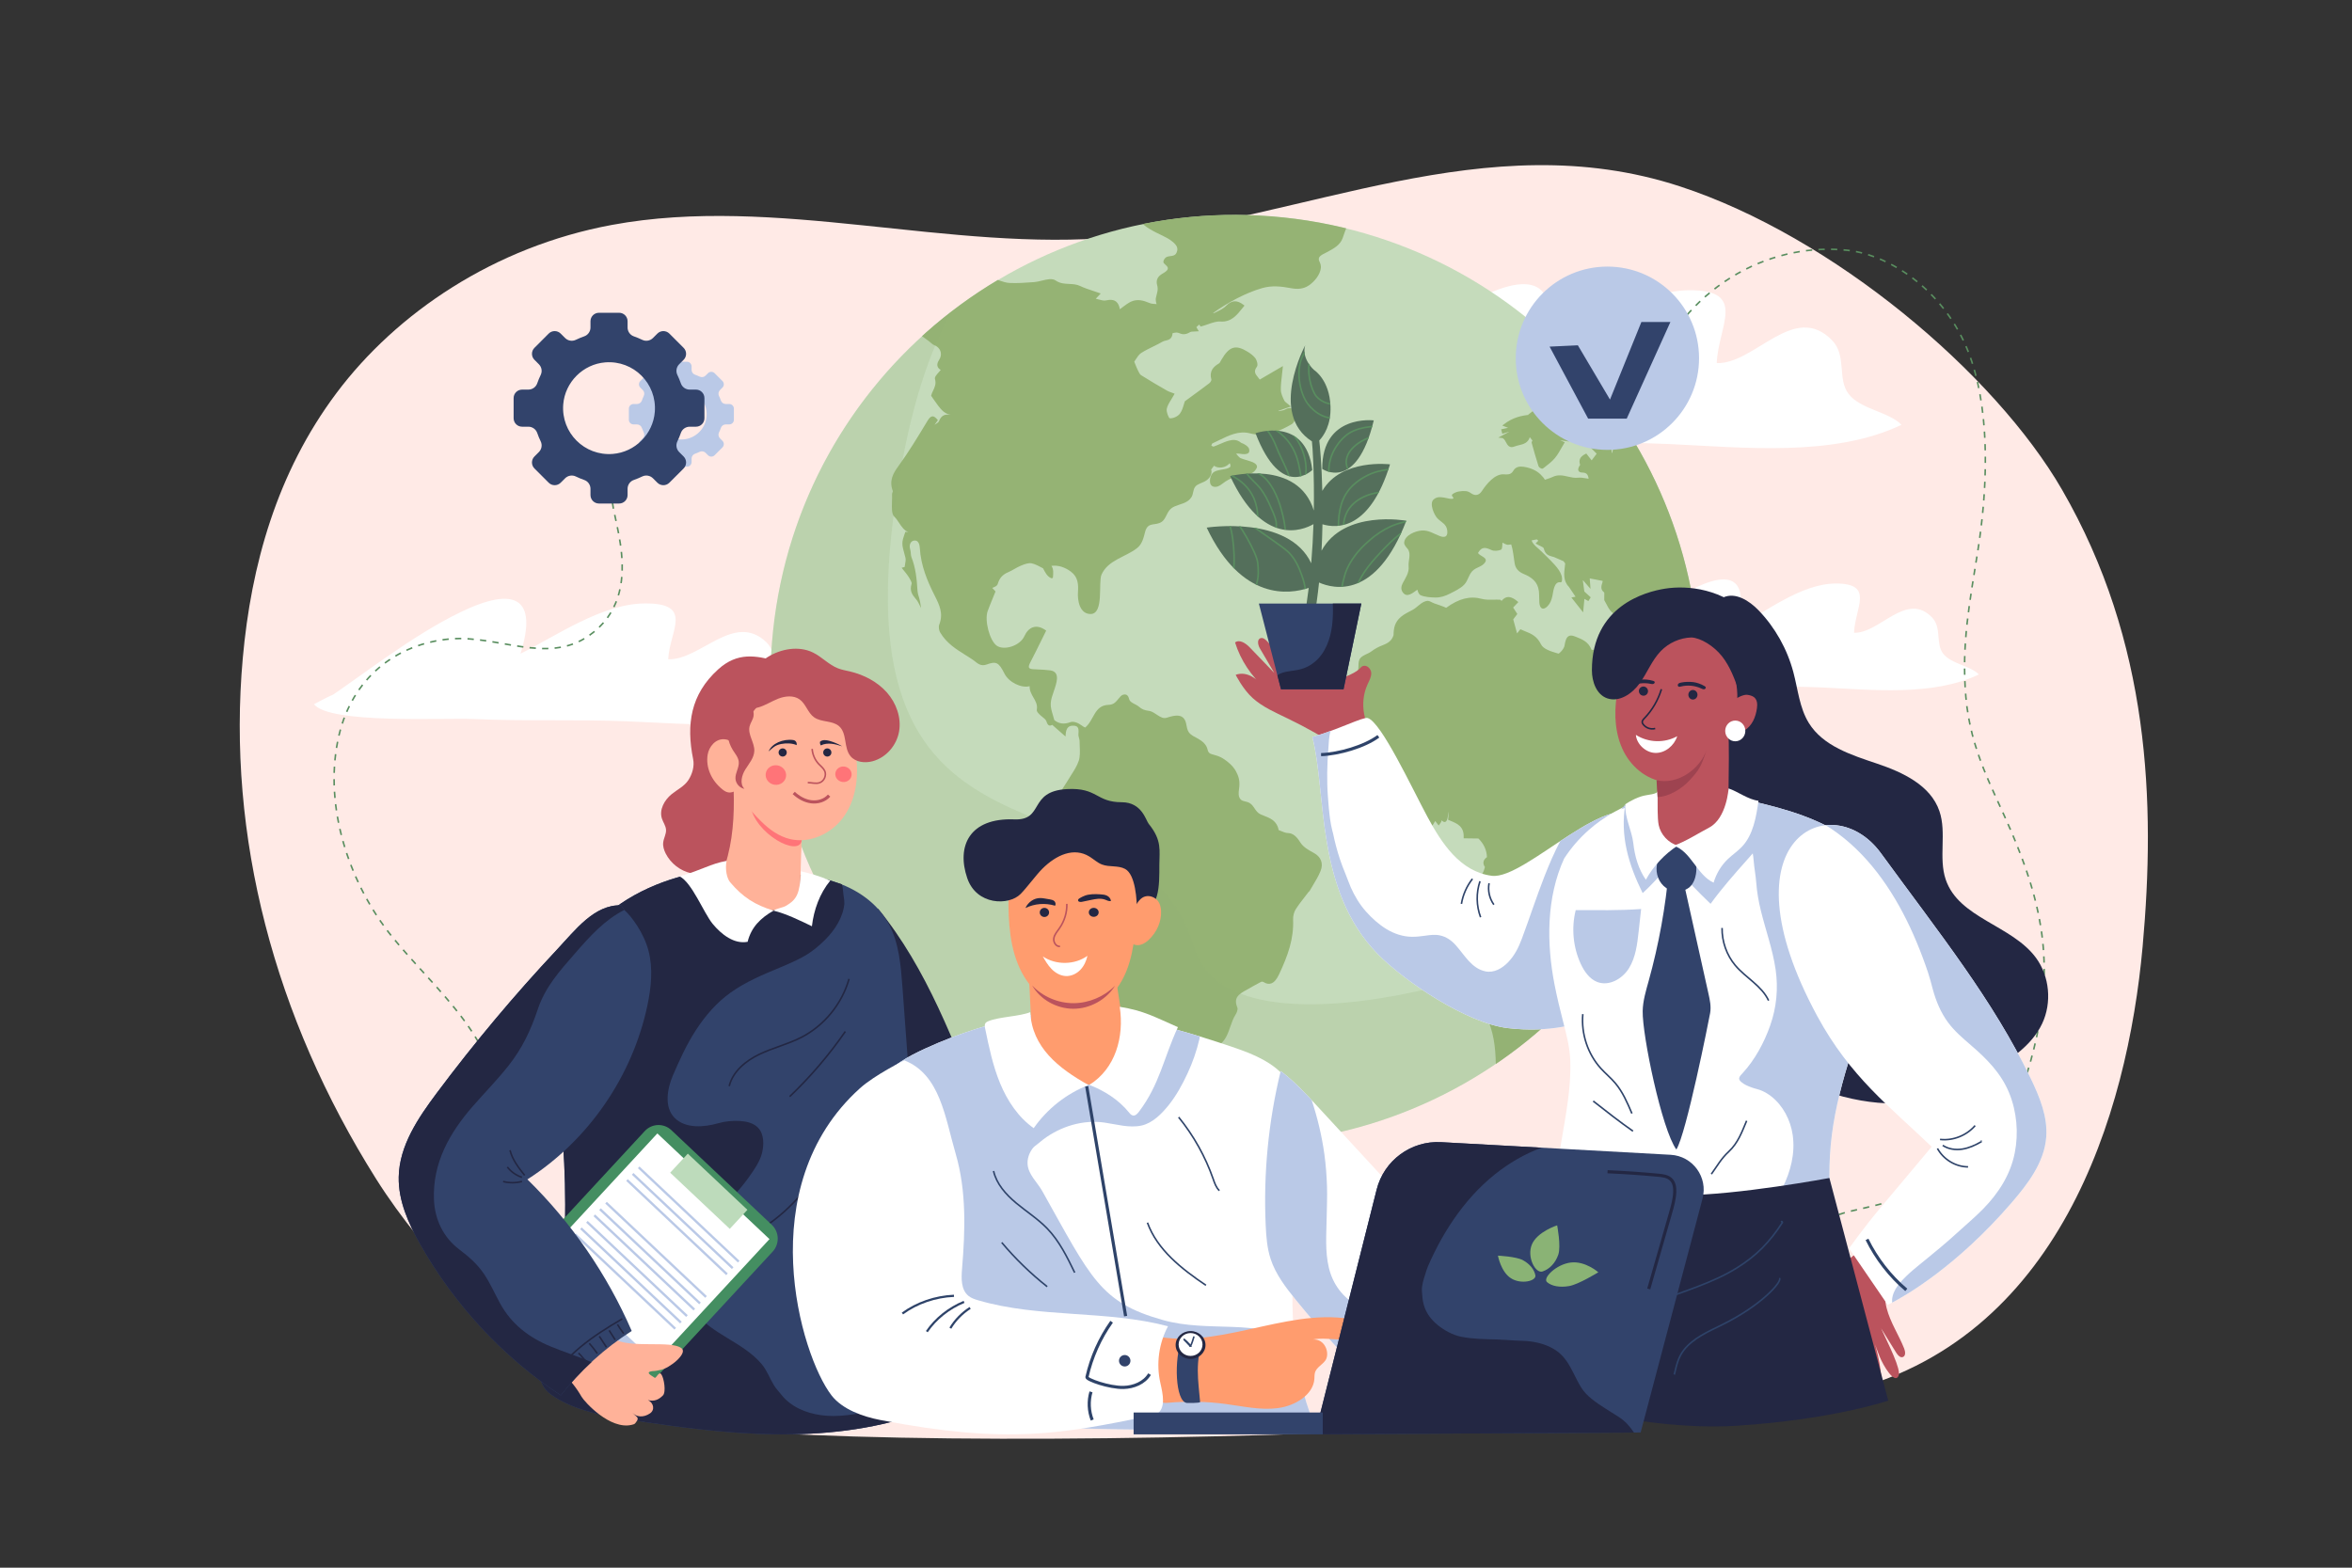 <?xml version="1.0" encoding="utf-8"?>
<!-- Generator: Adobe Illustrator 27.5.0, SVG Export Plug-In . SVG Version: 6.00 Build 0)  -->
<svg version="1.1" xmlns="http://www.w3.org/2000/svg" xmlns:xlink="http://www.w3.org/1999/xlink" x="0px" y="0px"
	 viewBox="0 0 750 500" style="enable-background:new 0 0 750 500;" xml:space="preserve">
<rect x="0" y="0" width="750" height="500" fill="#333333" stroke="none"/>
<g id="BACKGROUND">
	<rect style="fill:transparent;" width="750" height="499.999"/>
</g>
<g id="OBJECTS">
	<g>
		<path style="fill:#FFEAE6;" d="M683.236,301.892c4.139-45.811,2.357-97.151-25.694-145.698
			c-21.424-37.075-73.008-80.781-121.859-96.754C473.895,39.24,416.09,70.169,356.193,75.63
			c-53.551,4.879-108.727-13.591-161.09-3.892c-37.515,6.951-68.668,28.082-87.794,53.602
			c-19.125,25.519-27.244,55.123-29.887,84.525c-5.118,56.819,10.078,114.594,42.468,166.071
			c16.191,25.728,39.048,46.001,59.35,69.353c20.69,23.789,352.965,11.685,407.64-1.044
			C656.53,428.02,678.386,355.567,683.236,301.892z"/>
		<g>
			<path style="fill:#FFFFFF;" d="M417.763,133.262c14.371-10.616,33.172-27.21,51.421-36.996
				c20.78-11.142,29.239-5.938,22.69,17.199c13.488-7.396,30.617-20.773,46.735-20.895c18.746-0.141,9.284,11.412,8.825,23.235
				c12.098,0.418,24.688-19.775,36.802-7.236c4.698,4.864,1.59,12.249,5.216,17.048c3.729,4.928,12.921,5.724,16.889,9.871
				c-21.715,10.381-50.386,7.22-74.171,6.132c-19.118-0.875-38.552,0.029-57.745-0.959c-11.108-0.572-54.43,2.164-60.234-6.165
				c2.939-1.663,6.523-4.017,9.738-4.934"/>
			<path style="fill:#FFFFFF;" d="M503.581,213.606c9.712-7.174,22.417-18.387,34.75-25c14.038-7.53,19.757-4.012,15.333,11.623
				c9.112-4.997,20.69-14.038,31.581-14.12c12.669-0.095,6.274,7.712,5.964,15.702c8.177,0.282,16.686-13.364,24.87-4.89
				c3.175,3.286,1.074,8.277,3.525,11.519c2.517,3.331,8.732,3.869,11.411,6.671c-14.674,7.015-34.049,4.879-50.121,4.144
				c-12.921-0.591-26.054,0.02-39.024-0.648c-7.505-0.386-36.782,1.462-40.703-4.167c1.984-1.123,4.408-2.713,6.58-3.333"/>
			<path style="fill:#FFFFFF;" d="M103.153,223.654c12.185-8.138,28.123-20.857,43.59-28.358
				c17.614-8.541,24.785-4.551,19.236,13.183c11.433-5.668,25.954-15.922,39.617-16.017c15.89-0.107,7.869,8.749,7.482,17.812
				c10.255,0.319,20.927-15.159,31.194-5.547c3.983,3.728,1.349,9.39,4.422,13.067c3.159,3.777,10.953,4.388,14.317,7.568
				c-18.409,7.957-42.713,5.533-62.876,4.699c-16.206-0.67-32.682,0.021-48.95-0.734c-9.415-0.439-46.141,1.658-51.061-4.727
				c2.489-1.273,5.531-3.078,8.254-3.782"/>
		</g>
		<g>
			<path style="fill:#C5DBBB;" d="M541.16,232.277c-8.6,81.369-81.528,140.353-162.891,131.755
				c-81.365-8.593-140.357-81.53-131.756-162.896c8.599-81.358,81.528-140.346,162.894-131.745
				C490.767,77.987,549.757,150.917,541.16,232.277z"/>
			<g>
				<defs>
					<path id="SVGID_1_" d="M541.185,232.281c-8.602,81.38-81.544,140.383-162.921,131.779
						c-81.382-8.602-140.376-81.544-131.777-162.924c8.599-81.376,81.54-140.377,162.921-131.776
						C490.782,77.962,549.782,150.906,541.185,232.281z"/>
				</defs>
				<clipPath id="SVGID_00000119837678525004502170000006826677428961934759_">
					<use xlink:href="#SVGID_1_"  style="overflow:visible;"/>
				</clipPath>
				<path style="clip-path:url(#SVGID_00000119837678525004502170000006826677428961934759_);fill:#95B374;" d="M434.478,68.614
					l-4.95-0.475l0.819-1.356l-2.87,0.161l1.643-1.023l-1.042-0.074c-0.584-0.04-1.179-0.156-1.805-0.272
					c-1.976-0.375-4.193-0.792-6.408,1.173l0.658-2.949l-3.525,1.286c0.416-0.71,0.539-1.298,0.367-1.791
					c-0.229-0.657-0.971-1.007-2.138-1.021c-0.84-0.01-1.684,0.414-2.494,0.825c-0.23,0.118-0.465,0.236-0.702,0.342
					c-0.425,0.195-0.823,0.475-1.208,0.743c-0.093,0.069-0.185,0.129-0.277,0.192l-0.072-0.115l2.589-2.926l-0.336-0.228
					c-1.936-1.311-3.588-1.728-4.918-1.24c-0.856,0.309-1.561,0.985-2.113,2.003l-0.923-2.144l-0.298,0.336
					c-0.226,0.254-0.443,0.487-0.647,0.707c-0.42,0.45-0.816,0.875-1.141,1.363c-1.177,1.759-2.715,1.721-4.341,1.673
					c-0.364-0.008-0.729-0.018-1.092-0.014l-0.113,0.008c-0.035,0.003-0.083,0.006-0.12,0.008c-0.187-0.714-0.482-1.159-0.9-1.353
					c-0.681-0.326-1.457,0.189-2.021,0.562c-0.147,0.105-0.291,0.196-0.401,0.253c-0.969,0.496-1.746,0.216-2.569-0.083
					c-0.375-0.135-0.758-0.273-1.167-0.342c-0.595-0.102-1.19-0.026-1.768,0.048c-0.196,0.022-0.392,0.047-0.575,0.063
					c-0.089-0.087-0.188-0.197-0.285-0.306c-0.382-0.433-0.811-0.924-1.34-0.94c-0.576-0.019-1.153,0.353-1.656,0.682
					c-0.052,0.035-0.107,0.071-0.159,0.104c-0.04-0.384-0.179-0.693-0.395-0.931c-0.633-0.659-1.791-0.479-2.602-0.287
					c-1.878,0.441-3.744,1.133-5.548,1.803l-0.746,0.28c-0.477,0.173-1.156,0.607-1.521,1.244c-0.368,0.649-0.632,1.374-0.891,2.075
					c-0.065,0.179-0.137,0.363-0.207,0.543l-0.173-0.083l-0.182-0.627l-0.207-0.704l-0.282,0.117
					c-0.01,0.003-0.012,0.006-0.015,0.006l-7.671,2.009l-0.066,0.143c-0.301,0.632-0.425,1.184-0.354,1.655
					c-0.076-0.082-0.165-0.161-0.237-0.245c-0.145-0.159-0.42,0.072-0.291,0.241c2.212,2.83,5.113,4.046,8.209,5.582
					c1.456,0.721,2.967,1.549,3.962,2.86c0.582,0.771,0.589,1.635,0.182,2.476c-0.605,1.251-2.056,0.848-3.117,1.298
					c-0.557,0.232-1.382,1.375-0.9,2.002c0.433,0.565,1.827,1.227,1.047,2.223c-0.53,0.668-1.548,1.045-2.199,1.584
					c-1.018,0.827-1.34,1.906-0.998,3.136c0.456,1.56-0.067,2.607-0.381,4.063c-0.19,0.862,0.139,1.88,0.407,2.691
					c1.12,3.461,4.066,7.824,7.72,8.85c1.461,0.41,2.873-0.537,3.922-1.43c2.117-1.814,4.051-3.748,6.351-5.372
					c4.556-3.203,10.102-6.267,15.461-7.807c3.085-0.885,6.016-0.581,9.105,0.005c2.106,0.4,4.026,0.342,5.828-0.887
					c1.741-1.191,3.555-3.347,3.797-5.512c0.077-0.687-0.106-1.418-0.421-2.028c-0.889-1.717,0.959-2.28,2.302-3.005
					c2.044-1.108,4.293-2.223,5.095-4.585c0.443-1.308,0.887-2.575,1.409-3.85c0.206-0.508,0.486-1.086,0.624-1.67
					c0.774-0.006,1.546-0.028,2.306-0.054c0.548-0.018,1.098-0.038,1.653-0.047l0.299-0.008L434.478,68.614z"/>
				<path style="clip-path:url(#SVGID_00000119837678525004502170000006826677428961934759_);fill:#95B374;" d="M741.574,150.508
					c-0.462-0.266-0.936-0.567-1.436-0.881c-1.169-0.739-2.383-1.506-3.718-1.99c-6.201-2.227-12.906-4.503-20.489-6.955
					c-2.067-0.67-4.197-1.183-6.253-1.681c-0.931-0.223-1.852-0.445-2.76-0.684l-0.387-0.097l0.052,2.409
					c-0.044-0.007-0.093-0.015-0.14-0.026c-0.355-0.064-0.713-0.138-1.063-0.239c-0.787-0.222-1.603-0.523-2.38-0.815
					c-1.764-0.65-3.578-1.323-5.386-1.246c-3.477,0.148-6.091-0.561-8.479-2.299c-0.777-0.565-1.498-0.893-2.143-0.968
					c-1.996-0.24-4.029-0.444-5.989-0.639c-1.696-0.17-3.39-0.34-5.076-0.532c-0.229-0.026-0.457-0.183-0.706-0.355
					c-0.198-0.129-0.401-0.267-0.616-0.354c-0.609-0.254-1.223-0.513-1.834-0.769c-2.033-0.854-4.139-1.735-6.237-2.492
					c-1.507-0.539-3.079-0.778-4.426-0.941c-0.616-0.083-1.7,0.117-2.07,0.762c-1.431,2.457-1.527,2.512-3.674,1.889
					c-0.269-0.081-0.563-0.182-0.857-0.281c-1.151-0.4-2.349-0.812-3.185-0.29c-2.957,1.851-4.871-0.188-6.559-1.992
					c-2.685-2.862-5.806-3.875-10.125-3.285c-1.441,0.197-2.927,0.072-4.185-0.359c-0.266-0.086-0.526-0.182-0.783-0.275
					c-1.683-0.607-3.434-1.242-5.376-0.339c-0.185,0.088-0.571,0.013-0.793-0.151c-2.706-2.003-5.595-1.623-8.301-0.914
					c-0.315,0.082-0.692-0.044-1.091-0.175c-0.129-0.041-0.259-0.085-0.384-0.12l-0.006-0.191l5.207-3.043l-0.396-0.333
					c-0.287-0.243-0.56-0.516-0.813-0.782c-0.565-0.568-1.093-1.104-1.727-1.229c-2.809-0.551-5.591-0.964-8.54-1.399
					c-0.928-0.141-1.875-0.278-2.82-0.425l0.591-2.235l-4.265,1.741c-0.399,0.165-0.802,0.369-1.187,0.565
					c-0.84,0.427-1.629,0.834-2.412,0.858c-2.464,0.079-4.906-0.019-7.494-0.122c-1.028-0.039-2.07-0.082-3.132-0.112l-0.442-0.013
					l0.149,0.484c0.351,1.2,0.374,2.065,0.076,2.51c-0.207,0.308-0.608,0.438-1.19,0.392c-1.067-0.088-2.134-0.196-3.199-0.299
					l-1.616-0.154l-0.437,1.17l2.949,2.82l-0.004,0.013l-5.484-2.106l0.196,0.883l-2.063,0.822l1.342,0.711
					c0.44,0.237,0.836,0.45,1.227,0.652c0.265,0.134,0.519,0.263,0.778,0.39c-0.37-0.115-0.761-0.208-1.14-0.296
					c-1.796-0.412-3.352-0.773-3.33-3.8l0.009-0.881l-3.078,3.826l0.296,0.223c0.511,0.373,0.999,0.802,1.476,1.221
					c1.113,0.976,2.167,1.895,3.404,2.21c2.128,0.548,3.575,1.062,4.175,2.878c-0.026-0.041-0.046-0.076-0.071-0.114
					c-0.347-0.543-0.715-1.109-1.202-1.47c-0.612-0.451-1.385-0.571-2.132-0.692c-0.31-0.048-0.623-0.095-0.921-0.169l-0.661-0.162
					l0.719,1.499c-0.102,0.364-0.189,0.752-0.266,1.127c-0.203,0.921-0.388,1.791-0.836,2.301c-0.729,0.84-1.519,1.01-2.045,1.006
					c-0.66-0.005-1.308-0.284-1.808-0.759c0.142-0.104,0.288-0.201,0.438-0.299c0.655-0.442,1.335-0.901,1.736-1.609
					c0.418-0.731-0.094-2.169-0.436-2.957c-0.327-0.753-0.716-1.489-1.096-2.195c-0.649-1.214-1.258-2.363-1.589-3.634
					c-0.353-1.371-0.783-2.092-2.117-2.149c-0.801-0.043-1.609-0.126-2.551-0.221c-0.454-0.049-0.943-0.098-1.486-0.15l-0.345-0.034
					l0.129,6.088l4.062,2.43c-1.502,1.27-2.494,0.527-3.634-0.329c-0.593-0.442-1.22-0.907-1.909-1.014
					c-1.535-0.238-3.043-0.839-4.38-1.374c-0.556-0.217-1.086-0.433-1.59-0.607l-0.229-0.077l-0.121,0.243
					c-0.178,0.344-0.357,0.718-0.521,1.051c-0.148,0.302-0.313,0.63-0.418,0.833c-1.219-0.536-2.493-0.266-3.729-0.007
					c-1.627,0.34-3.163,0.658-4.509-0.767c-0.443-0.479-1.49-0.164-1.795-0.055c-0.784,0.274-1.564,0.58-2.321,0.876
					c-1.322,0.516-2.682,1.05-4.04,1.407c-0.624,0.166-1.793-0.277-2.017-0.769l-0.225-0.498c-0.73-1.629-0.896-1.731-2.533-1.531
					l-0.39,0.048l1.436,4.905c-1.901-0.954-3.226-1.119-4.138-0.523c-0.713,0.468-1.16,1.389-1.358,2.813l-4.198-1.644l-0.318,0.912
					l1.521,1.434c-0.818,0.214-1.838,0.104-2.695-0.309c-0.794-0.38-1.34-0.961-1.56-1.639c-0.541-1.692-1.537-2.667-2.499-3.609
					c-0.162-0.162-0.337-0.331-0.503-0.503c-0.057-0.056-0.104-0.16-0.172-0.323c0.307,0.163,0.602,0.325,0.886,0.477
					c1.107,0.602,2.063,1.125,3.068,1.565c0.19,0.083,0.376,0.168,0.567,0.254c1.513,0.692,3.221,1.48,5.021,0.065
					c0.339-0.263,0.637-0.58,0.927-0.892c0.13-0.136,0.249-0.273,0.382-0.405l0.231-0.239l-0.194-0.259
					c-0.108-0.144-0.213-0.312-0.313-0.473c-0.254-0.401-0.507-0.816-0.896-1.029c-0.409-0.226-0.822-0.464-1.234-0.694
					c-1.813-1.029-3.681-2.093-5.645-2.791c-0.506-0.18-1.037-0.235-1.55-0.285c-1.04-0.099-2.027-0.193-2.77-1.384
					c-0.375-0.604-0.804-0.941-1.277-0.999c-0.771-0.084-1.497,0.547-2.141,1.176l-0.496-1.574l-3.586-0.34
					c-0.206-0.088-0.308,0.106-0.525,0.529l-0.033,0.068l-0.576-0.983l-1.161,1.368l0.153-0.93l-0.165-0.128
					c-0.729-0.573-1.311,0.242-1.701,0.785c-0.243,0.344-0.523,0.739-0.734,0.723c-0.095,0.006-0.328-0.11-0.667-0.744l-0.157-0.301
					l-2.411,1.846l-1.42-0.941l-14.868,11.722l0.667-0.05c-2.749,0.232-5.581,0.89-8.32,3.034l-0.51,0.401l1.846,0.723l-2.206,0.479
					l0.36,1.416l2.302-0.688l-3.588,1.917l1.111,0.119c0.652,0.069,0.964,0.656,1.327,1.333c0.489,0.916,1.108,2.059,2.759,1.38
					c0.455-0.185,0.961-0.306,1.451-0.422c1.325-0.318,2.814-0.665,3.41-2.549l0.842,1.092c-0.158,0.22-0.317,0.467-0.241,0.746
					c0.653,2.365,1.367,4.881,2.161,7.37c0.127,0.386,0.627,0.691,0.917,0.794c0.227,0.08,0.4,0.071,0.532-0.03l0.607-0.466
					c1.122-0.866,2.283-1.756,3.224-2.897c0.819-0.984,1.465-2.133,2.093-3.249c0.264-0.464,0.528-0.925,0.793-1.362l0.224-0.366
					l-1.503-0.67l2.809,0.419l-0.108-0.504c-0.113-0.526-0.305-0.754-0.44-0.904c-0.031-0.037-0.06-0.066-0.082-0.105
					c-0.2-0.318-0.434-0.628-0.664-0.943c-0.557-0.749-1.135-1.527-1.209-2.301c0.033-0.233,0.77-0.783,1.223-1.108
					c0.411-0.309,0.842-0.628,1.166-0.95c2.031-2.017,4.414-4.41,6.729-6.879c0.116-0.121,0.17-0.28,0.195-0.462l1.791,3.278
					c-0.41,0.375-0.797,0.74-1.17,1.09c-0.945,0.886-1.765,1.657-2.64,2.371c-0.793,0.652-1.267,1.631-1.294,2.684
					c-0.025,1.017,0.368,1.943,1.094,2.563c1.511,1.296,3.188,2.498,5.578,1.667c0.757-0.263,1.583-0.227,2.467-0.189
					c0.356,0.014,0.718,0.031,1.065,0.024l0.715,0.905c-0.054,0.346-0.103,0.672-0.146,0.977c-0.106,0.78-0.212,1.452-0.374,2.08
					c-0.04,0.149-0.132,0.299-0.253,0.451l-0.077-2.898l-6.521-0.622l-0.528,1.296l2.345,2.373l-1.605,2.115l-1.705-2.179
					l-0.206,0.101c-1.038,0.524-1.602,1.046-1.837,1.698c-0.186,0.511-0.159,1.098,0.079,1.835
					c-0.375,0.528-0.762,1.232-0.552,1.799c0.163,0.424,0.591,0.632,1.31,0.646c1.369,0.016,1.799,0.755,1.944,1.965
					c-0.264-0.041-0.528-0.083-0.797-0.131c-0.876-0.145-1.783-0.296-2.675-0.193c-1.035,0.118-2.04-0.116-3.103-0.357
					c-1.554-0.359-3.159-0.727-4.849,0.091c-0.597,0.287-1.236,0.496-1.861,0.697c-0.221,0.07-0.438,0.141-0.651,0.215
					c-0.278-0.501-0.57-0.876-0.895-1.158c-1.219-1.468-2.995-2.371-5.02-2.818c-1.155-0.254-2.448-0.432-3.452,0.293
					c-0.386,0.277-0.642,0.744-0.907,1.117c-0.725,1.003-1.768,0.908-2.862,0.838c-2.847-0.172-5.519,3.143-6.932,5.297
					c-0.882,1.351-2.071,1.701-3.429,0.773c-0.499-0.341-1.058-0.669-1.675-0.714c-1.463-0.096-3.086,0.059-4.284,0.965
					c-0.232,0.179-0.261,0.472-0.063,0.686c1.192,1.256-1.142,0.733-1.487,0.646c-0.708-0.175-1.427-0.296-2.16-0.361
					c-0.91-0.08-1.657,0.128-2.331,0.736c-1.448,1.308,0.206,4.974,1.252,6.038c1.32,1.335,2.885,1.788,3.111,3.892
					c0.211,1.91-0.735,2.337-2.336,1.75c-2.021-0.743-3.565-1.946-5.812-1.787c-2.004,0.145-5.369,1.46-5.585,3.804
					c-0.071,0.809,0.645,1.494,1.108,2.059c1.236,1.536,0.108,3.786,0.307,5.616c0.208,1.979-1,3.649-1.875,5.309
					c-0.518,0.978-0.661,1.976-0.012,2.904c1.377,1.961,3.283,0.125,4.669-0.813c0.203,0.683,0.444,1.5,1.076,1.772
					c1.347,0.59,3.205,0.692,4.662,0.723c1.631,0.043,3.167-0.489,4.616-1.224c1.489-0.758,3.375-1.634,4.557-2.848
					c1.387-1.426,1.474-3.61,3.129-4.803c1.189-0.858,2.629-1.025,3.536-2.309c1.089-1.54-1.609-1.979-2.247-3.02
					c0.011-0.02,0.036-0.034,0.047-0.059c1.197-2.095,2.448-1.711,4.216-0.899c0.956,0.443,2.193,0.251,3.033-0.07
					c0.409-0.161,0.439-0.865,0.489-1.839c0.005-0.147,0.008-0.293,0.023-0.438c0.112,0.058,0.238,0.123,0.354,0.183
					c0.584,0.311,1.2,0.628,1.783,0.483c0.254-0.06,0.472-0.084,0.672-0.077c0.615,1.957,0.734,3.972,1.088,6.044
					c0.285,1.696,1.336,2.719,2.869,3.354c2.526,1.041,4.49,2.486,4.846,5.448c0.15,1.22,0.066,2.46,0.154,3.683
					c0.134,1.938,1.193,2.631,2.631,1.133c0.899-0.931,1.241-1.971,1.523-3.208c0.31-1.374,0.51-4.721,2.549-4.394
					c0.22,0.033,0.415-0.093,0.465-0.31c0.554-2.498-1.956-4.929-3.492-6.564c-0.95-0.996-1.97-1.912-2.926-2.892
					c-1.221-1.236-2.691-2.088-3.224-3.588l1.651-0.332l0.499,0.422l-0.862,0.874l0.381,0.235c0.286,0.182,0.632,0.341,0.96,0.492
					c0.54,0.253,1.204,0.561,1.268,0.87c0.419,1.978,1.66,2.314,2.756,2.607c0.171,0.046,0.346,0.099,0.489,0.137l3.059,1.331
					l0.493,0.689l0.023,0.034c-0.028,0.255-0.062,0.515-0.091,0.779c-0.288,2.341-0.591,4.765,1.263,6.657l2.133,3.16l-1.334,0.244
					l3.748,4.742l0.409-4.302l1.265,0.702l0.748-1.193l-2.036-1.86l-0.471-3.496l0.096-0.045l2.343,2.705l-0.244-3.338l4.097,0.789
					l-0.004,0.337l-0.057,0.181c-0.328,0.999-0.732,2.237,0.575,3.17c0.058,0.111,0.04,0.615,0.026,1.018
					c-0.014,0.396-0.029,0.848-0.013,1.355l0.004,0.104l0.059,0.082c0.185,0.289,0.369,0.66,0.571,1.052
					c0.698,1.365,1.569,3.07,3.424,3.672c0.245,0.074,1.438,0.428,1.84-0.124c0.903-1.24,1.576-0.81,2.52-0.219
					c0.196,0.122,0.398,0.253,0.6,0.36c0.148,0.075,0.288,0.156,0.428,0.237c0.758,0.42,1.526,0.856,2.312,0.784
					c0.993-0.091,1.945-0.435,2.954-0.794c0.297-0.104,0.598-0.214,0.902-0.315l0.068,4.957c0.002,0.21,0.014,0.421,0.017,0.63
					c0.017,0.442,0.031,0.854,0.003,1.267c-0.056,0.752-0.151,1.523-0.241,2.265c-0.037,0.313-0.075,0.618-0.114,0.926l-0.751,2.255
					c0.031-0.762,0.053-1.527,0.085-2.29l0.031-0.689l-0.773-0.299l-2.001,4.088c-0.472-0.118-0.952-0.275-1.423-0.434
					c-1.252-0.415-2.543-0.837-3.745-0.553c-2.533,0.598-4.746-0.051-7.08-0.744l-0.308-0.088c-0.804-0.239-1.671-0.219-2.504-0.202
					c-0.309,0.006-0.613,0.008-0.925,0.001c-0.936-2.558-3.061-3.39-4.942-4.129l-0.389-0.152c-0.909-0.362-1.565-0.372-2.065-0.028
					c-0.688,0.468-0.978,1.5-1.228,3.002c-0.163,1.008-1.623,2.544-1.945,2.516l-0.495-0.15c-1.92-0.573-4.321-1.295-5.059-2.825
					c-1.296-2.648-3.185-3.404-5.013-4.134c-0.45-0.181-0.914-0.363-1.361-0.579l-0.193-0.091l-1.061,1.329l-1.221-4.479
					l1.307-1.707l-1.335-2.061l1.656-1.74l-0.304-0.251c-1.463-1.204-3.332-2.275-5.061-0.098c-0.137-0.203-0.285-0.392-0.522-0.41
					c-0.676-0.038-1.366-0.021-2.037-0.005c-1.262,0.023-2.564,0.056-3.746-0.267c-3.736-0.997-7.271-0.112-11.354,2.864
					c-0.248-0.124-0.486-0.233-0.669-0.309c-0.984-0.427-2.033-0.709-3.046-1.079c-1.264-0.469-1.651-1.035-2.716-0.752
					l-0.011-0.016l-0.025,0.022c-0.174,0.051-0.361,0.114-0.581,0.212c-1.318,0.594-2.321,1.844-3.602,2.552
					c-1.267,0.706-2.647,1.296-3.762,2.248c-2.011,1.718-2.318,3.599-2.355,5.83c-0.523,1.709-1.661,2.516-3.361,3.174
					c-1.443,0.561-2.477,1.097-3.728,2.029c-1.097,0.819-2.396,1.025-3.381,1.996c-0.905,0.878-0.642,2.494-0.778,3.587
					c-0.218,1.743-2.222,3.133-3.355,4.315c-1.124,1.183-2.087,2.662-2.852,4.091c-1.372,2.588-0.486,4.929,0.472,7.476
					c0.678,1.826,0.689,3.404-0.334,5.099c-0.681,1.123-1.924,2.425-1.836,3.86c0.069,1.073,0.49,1.679,1.284,2.379
					c1.626,1.43-0.915,2.585-1.259,3.903c-0.616,2.365,1.401,3.738,3.294,4.646c1.118,0.533,2.12,0.999,3.058,1.658l1.001,2.067
					c-0.691,2.852,0.754,4.471,2.296,5.683c1.395,2.801,3.198,5.774,6.901,5.988c0.204,0.018,0.416,0.061,0.618,0.089
					c0.473,0.077,0.962,0.155,1.45,0.083c1.6-0.23,3.176-0.503,4.849-0.796c0.575-0.103,1.164-0.208,1.768-0.309
					c0.032,0.022,0.072,0.032,0.098,0.034c0.066,0.015,0.145,0.015,0.213-0.036l0.715,1.426l0.215-0.055
					c0.436-0.113,0.87-0.221,1.31-0.317c1.071-0.248,2.165-0.498,3.194-0.953c0.527-0.23,0.87-0.854,1.208-1.457
					c0.072-0.128,0.14-0.251,0.211-0.37l1.129,1.428l0.223-0.321c0.059-0.08,0.114-0.151,0.168-0.229
					c0.147-0.189,0.299-0.386,0.406-0.631c0.063-0.153,0.107-0.313,0.147-0.462c0.374,0.382,0.779,0.645,1.166,0.49
					c0.419-0.165,0.678-0.736,0.824-1.861c0.064-0.482,0.179-0.959,0.315-1.441l-0.247,2.637l0.698,0.291
					c2.257,0.937,4.385,1.823,4.262,5.262l-0.013,0.354l4.714,0.06c1.731,1.708,2.621,3.65,2.723,5.928
					c-0.655,0.475-1.016,0.983-1.107,1.555c-0.083,0.513,0.076,1.06,0.462,1.619c-0.394,1.521-0.904,2.672-2.054,3.332l-0.138,0.103
					l-0.036,0.152c-0.055,0.224,0.025,0.727,0.16,0.95c0.954,1.664,1.923,3.314,2.886,4.972l0.924,1.574
					c0.121,0.31,0.207,0.656,0.306,1.024c0.277,1.07,0.585,2.273,1.832,2.58c-0.038,0.045-0.068,0.089-0.101,0.14
					c-0.348,0.482-0.744,1.023-0.584,1.589c0.088,0.329,0.338,0.573,0.767,0.775c-0.335,0.339-0.526,0.692-0.6,1.08
					c-0.093,0.499,0.041,1.02,0.396,1.591c0.891,1.403,0.984,2.464,0.33,3.639c-0.3,0.537-0.239,1.48-0.009,2.086
					c1.271,3.281-0.098,5.718-1.678,8.533l-0.185,0.324c-0.931,1.666-1.539,3.522-2.19,5.486c-0.286,0.868-0.587,1.777-0.923,2.678
					l-0.152,0.418l1.73,0.26c-0.41,0.323-0.684,0.713-0.823,1.153c-0.241,0.747-0.089,1.65,0.467,2.754
					c0.578,1.151,1.004,2.441,1.417,3.691l0.072,0.208c1.669,5.037,1.685,10.479,1.696,15.736c0.005,1.488,0.237,3.239,1.891,3.873
					c-0.167,0.265-0.309,0.531-0.207,0.796c0.263,0.755,0.566,1.496,0.857,2.223c0.463,1.151,0.943,2.349,1.3,3.562
					c0.341,1.149,0.434,2.483,0.257,3.563c-0.233,1.396,0.066,2.726,0.807,3.645c0.547,0.666,1.268,1.06,2.089,1.135
					c0.277,0.025,0.576,0.01,0.875-0.033c0.402-0.064,0.815-0.143,1.215-0.214c2.089-0.39,4.06-0.767,5.97,0.461
					c0.322,0.206,0.92,0.262,1.286,0.012c0.773-0.531,1.557-1.038,2.339-1.545c2.08-1.338,4.225-2.735,6.114-4.448
					c1.791-1.621,3.359-3.529,5.017-5.554c0.734-0.895,1.5-1.828,2.297-2.757l0.261-0.299l-2.397-1.867
					c0.047-0.011,0.094-0.024,0.134-0.032c0.743-0.176,1.444-0.338,1.617-0.889c0.592-1.844,1.77-2.483,3.26-3.128
					c3.327-1.449,4.173-3.547,3.002-7.484c-0.644-2.159-0.455-2.615-0.382-2.704c1.942-2.38,4.121-4.706,6.477-6.911
					c0.703-0.671,1.528-1.228,2.323-1.763c1.051-0.709,2.127-1.443,2.988-2.441c1.757-2.031,1.536-4.43,1.321-6.758
					c-0.122-1.339-0.249-2.734,0.028-4l0.021-0.106l-0.028-0.105c-0.144-0.428-0.328-0.856-0.496-1.266
					c-0.379-0.909-0.736-1.77-0.755-2.625c-0.049-2.557,0.067-5.169,0.183-7.695c0.045-0.982,0.092-1.963,0.125-2.939
					c0.259-0.348,0.518-0.701,0.769-1.05c0.596-0.818,1.206-1.652,1.834-2.449c0.727-0.945,1.495-1.876,2.238-2.776
					c0.305-0.365,0.609-0.729,0.903-1.101c0.098-0.047,0.206-0.1,0.306-0.147c0.291-0.136,0.589-0.274,0.835-0.529
					c0.722-0.73,1.433-1.49,2.148-2.239c1.086-1.145,2.212-2.34,3.361-3.438c0.646-0.622,1.379-1.191,2.092-1.736
					c1.222-0.945,2.487-1.926,3.389-3.242c2.528-3.684,4.71-7.774,6.9-11.99c0.619-1.193,0.98-2.529,1.357-3.953
					c0.17-0.645,0.351-1.311,0.557-1.98l0.178-0.578l-0.514,0.121c-0.831,0.2-1.598,0.397-2.329,0.586
					c-1.538,0.394-2.864,0.736-4.212,0.925c-0.607,0.085-1.235,0.233-1.842,0.367c-2.531,0.573-4.916,1.127-6.616-2.146
					c-0.178-0.342-0.604-0.291-1.091-0.24c-0.063,0.01-0.129,0.016-0.196,0.025l-0.132-1.182l0.956-0.912l-0.114-0.248
					c-0.214-0.457-0.399-0.939-0.59-1.416c-0.43-1.07-0.866-2.182-1.523-3.087c-0.457-0.624-0.976-1.191-1.477-1.749
					c-1.445-1.567-2.799-3.057-2.686-5.733c0.025-0.468-0.379-0.803-0.81-1.153c-0.134-0.113-0.269-0.216-0.377-0.331l-0.742-2.185
					c-0.14-0.429-0.321-0.851-0.488-1.257c-0.371-0.897-0.726-1.742-0.767-2.606l-0.018-0.338c-0.183-3.508-0.295-4.082-2.704-4.365
					l1.557-0.679l-6.067-17.098l3.033,4.834l0.564-3.106l0.092,0.208c0.268,0.594,0.532,1.197,0.788,1.812
					c0.606,1.382,1.225,2.811,1.9,4.199c0.501,1.027,1.108,2.033,1.707,3.004c1.248,2.04,2.417,3.964,2.681,6.085
					c0.385,3.112,1.692,5.539,2.948,7.888c0.792,1.47,1.604,2.984,2.163,4.627c0.207,0.627,0.8,1.004,1.375,1.368
					c0.162,0.103,0.325,0.209,0.479,0.321c-1.098,3.175-0.433,6.166,0.373,8.688c0.392,1.225,0.813,2.119,2.427,1.567
					c1.044-0.357,2.13-0.683,3.174-0.999c4.466-1.344,9.079-2.736,12.549-7.136c1.671,0.382,2.991-0.52,4.268-1.388
					c0.607-0.411,1.183-0.801,1.789-1.062c0.774-0.329,1.328-1.238,1.863-2.12c0.191-0.318,0.384-0.637,0.586-0.92
					c0.208-0.299,0.388-0.624,0.564-0.947c0.267-0.496,0.523-0.964,0.866-1.269c1.508-1.326,2.289-2.652,2.333-3.936
					c0.04-1.037-0.407-2.019-1.325-2.917c-0.95-0.926-2.027-1.701-3.072-2.447c-0.421-0.307-0.84-0.604-1.255-0.917l0.153-2.059
					l-0.419,0.138c-0.165,0.058-0.346,0.099-0.532,0.138c-0.456,0.097-0.931,0.198-1.251,0.568
					c-1.743,1.989-3.477,2.533-5.437,1.726c-0.218-0.089-0.342,0.058-0.485,0.349l-0.673-1.194
					c-0.789-1.404-1.584-2.805-2.361-4.223c-0.152-0.29-0.278-0.612-0.405-0.949c-0.18-0.451-0.359-0.921-0.631-1.324
					c-1.006-1.48-2.067-2.949-3.099-4.369c-0.337-0.469-0.669-0.933-1.019-1.401l0.129-0.128c0.285-0.294,0.575-0.584,0.85-0.882
					c0.2-0.22,0.397-0.456,0.591-0.691l0.17-0.208c0.253,0.015,0.51,0.027,0.759,0.03c0.664,0.021,1.291,0.038,1.887,0.212
					c1.392,0.422,1.789,1.784,2.196,3.221c0.088,0.311,0.173,0.617,0.273,0.915c0.838,2.546,5.308,5.75,7.505,4.824
					c1.937-0.818,2.883,0.098,3.93,2.082c0.874,1.653,5.074,3.598,6.776,2.792c0.396-0.186,0.666-0.614,0.927-1.028
					c0.041-0.06,0.076-0.123,0.118-0.18c1.674,1.86,3.778,2.48,5.805,1.701c1.573-0.604,2.558-0.068,3.724,1.067
					c0.369,0.361,0.635,0.871,0.923,1.415c0.285,0.538,0.581,1.097,0.996,1.528c0.814,0.84,1.741,1.554,2.633,2.232
					c0.238,0.187,0.483,0.37,0.72,0.562l-1.379,0.824l0.051,0.265c0.491,2.436,1.654,3.684,3.282,3.512
					c0.823-0.084,1.592-0.713,2.332-1.325c0.219-0.178,0.448-0.36,0.664-0.531c0.024,0.064,0.055,0.137,0.079,0.205
					c0.238,0.579,0.55,1.369,0.396,1.919c-1.051,3.794-0.074,7.171,0.872,10.437l0.277,0.959c0.766,2.714,1.495,5.487,2.2,8.182
					c0.658,2.512,1.342,5.106,2.061,7.652c0.264,0.937,0.688,1.805,1.151,2.732c0.223,0.451,0.456,0.919,0.684,1.428l0.202,0.452
					l4.65-6.17c0.348-0.352,0.328-0.97,0.303-1.682c-0.021-0.565-0.046-1.21,0.12-1.745c0.756-2.451,1.285-4.521,0.615-6.881
					c-0.039-0.142,0.18-0.693,0.435-0.945l0.559-0.545c1.874-1.838,3.811-3.744,5.817-5.48c1.16-1.014,2.413-1.95,3.621-2.852
					c0.673-0.502,1.342-1.007,2.005-1.521c0.242-0.192,0.475-0.628,0.439-0.981c-0.072-0.826,0.019-1.42,0.287-1.805
					c0.4-0.575,1.18-0.688,2.005-0.806c0.269-0.038,0.541-0.077,0.803-0.135c0.28-0.058,0.579-0.087,0.888-0.126
					c0.853-0.094,1.736-0.195,2.24-0.803c0.49-0.591,0.904-0.873,1.137-0.847c0.31,0.037,0.578,0.593,0.883,1.24l0.123,0.268
					c0.566,1.167,1.188,2.331,1.78,3.454c0.781,1.466,1.59,2.99,2.288,4.542c0.636,1.411,1.113,2.959,1.574,4.47
					c0.176,0.577,0.35,1.156,0.541,1.73c0.138,0.438,0.248,0.9,0.32,1.246c0.025,0.121,0.052,0.226,0.072,0.313l0.081,0.339
					l3.914-1.509c0.173,1.316,0.604,2.702,1.048,4.158c0.915,2.95,1.941,6.287,1.121,10.055l-0.019,0.126l0.041,0.11
					c0.024,0.067,0.064,0.102,0.107,0.14c-0.119,0.422-0.274,0.862-0.427,1.294c-0.451,1.299-0.911,2.649-0.554,3.659
					c0.549,1.557,1.617,2.843,2.644,4.082c0.394,0.473,0.799,0.964,1.168,1.454c-0.409,3.467,0.644,7.658,2.529,10.022
					c0.976,1.228,2.124,1.924,3.348,2.039c0.239,0.026,0.471,0.025,0.703,0.006l0.403-0.036l-0.126-0.437
					c-0.155-0.524-0.372-1.058-0.587-1.585c-0.417-1.052-0.862-2.141-0.66-2.922c0.737-2.896-0.187-4.553-1.93-6.281
					c-0.351-1.008-1.085-1.591-1.796-2.15c-0.887-0.696-1.716-1.358-1.825-2.807c-0.077-1.038-0.394-2.047-0.698-3.02
					c-0.325-1.042-0.631-2.025-0.666-3.039c-0.049-1.332,0.41-2.772,0.851-4.159c0.127-0.394,0.248-0.785,0.36-1.179
					c0.111-0.355,0.323-0.693,0.565-1.036l0.007,0.226l4.492,3.056l1.978,4.539l2.148-0.646l-0.442,4.668l0.515-0.361
					c0.688-0.486,1.363-0.949,2.02-1.409c1.68-1.159,3.271-2.249,4.785-3.495c0.729-0.594,1.346-1.999,1.314-3
					c-0.163-5.193-1.375-8.953-3.829-11.858c-2.27-2.688-3.106-4.305-2.982-5.749c0.117-1.306,1.085-2.634,3.227-4.415
					c1.174-0.437,2.105-0.419,2.844,0.063c0.877,0.568,1.482,1.764,1.851,3.671l0.093,0.479l-2.72,1.351l1.28,3.606l2.625-3.973
					l-0.531-1.313l-0.211,0.105l0.05-0.279c0.543-3.028,2.137-3.745,4.705-3.973c2.661-0.228,5.745-0.817,8.391-3.422
					c2.049-2.017,2.914-4.633,3.749-7.167c0.316-0.955,0.641-1.945,1.027-2.878c0.557-1.347,1.019-2.638,0.598-3.692
					c-0.274-0.692-0.889-1.176-1.886-1.476c-0.004-0.024-0.004-0.043-0.012-0.069c0.651-0.42,0.994-0.854,1.057-1.364
					c0.105-0.771-0.465-1.487-1.097-2.151c-0.649-0.678-1.168-1.563-1.671-2.423c-0.214-0.363-0.425-0.724-0.648-1.074
					c-0.181-0.284-0.37-0.566-0.549-0.841c-0.525-0.808-1.075-1.637-1.493-2.517c-0.317-0.649-0.453-1.616-0.321-1.813
					c0.777-1.095,1.658-2.066,2.596-3.091c0.345-0.379,0.69-0.761,1.028-1.151l0.349-0.394l-0.442-0.183
					c-0.255-0.106-0.516-0.257-0.794-0.415c-1.083-0.626-2.411-1.395-3.862,0.421l-4.443-4.125c0.344-0.249,0.661-0.483,0.956-0.7
					c0.827-0.6,1.479-1.074,2.127-1.589c0.624-0.49,1.239-1.017,1.83-1.532c0.175-0.15,0.348-0.294,0.51-0.442
					c0.089,0.193,0.188,0.387,0.276,0.58c0.341,0.706,0.683,1.44,0.975,2.179c0.199,0.517,0.321,1.098,0.393,1.48
					c0.028,0.137,0.055,0.252,0.072,0.333l0.098,0.383l4.037-2.147c0.242,0.461,0.649,0.789,1.048,1.105
					c0.819,0.655,1.411,1.121,0.702,2.528l-0.074,0.164l0.051,0.152c0.072,0.262,0.609,0.79,0.929,0.926
					c0.544,0.227,1.112,0.401,1.657,0.569c0.174,0.052,0.353,0.109,0.523,0.163c0.168,0.458,0.346,0.911,0.518,1.366
					c0.419,1.087,0.85,2.208,1.196,3.338c0.554,1.771,0.968,2.719,1.673,2.99c0.722,0.286,1.611-0.207,3.006-1.202
					c0.47-0.336,1.066-1.419,0.867-1.979c-0.872-2.491-2.143-5.155-4.933-6.064l-1.844-2.941c0.14-0.078,0.273-0.149,0.407-0.221
					c0.514-0.276,0.988-0.543,1.409-0.906c0.402-0.352,1.102-1.444,1.119-1.745l0.009-0.174l-0.105-0.109
					c-0.727-0.768-0.44-1.344-0.037-2.145c0.181-0.371,0.37-0.753,0.451-1.164c0.845-1.519,1.722-1.778,3.132-0.936
					c0.707,0.429,2.35-0.302,2.809-1.08c2.235-3.773,3.215-8.071,2.911-12.78c-0.085-1.232-0.308-2.26-0.664-3.053
					c-0.325-0.714-0.727-1.378-1.115-2.018c-0.425-0.701-0.865-1.422-1.179-2.18c-1.403-3.385-4.312-5.313-7.151-4.789l-0.464-1.896
					l-1.245,1.312l-0.884-2.038l-2.277-0.22c0.187-0.476,0.364-0.932,0.536-1.378c0.481-1.197,0.923-2.335,1.308-3.479
					c1.11-3.317,3.738-4.863,6.695-3.937c0.69,0.217,1.426,0.231,2.127,0.247c0.447,0.008,0.912,0.02,1.344,0.081
					c1.681,0.239,3.148,0.516,4.487,0.85c0.029,0.142,0.063,0.422,0.088,0.64c0.032,0.274,0.066,0.589,0.126,0.901l0.075,0.409
					l4.842-2.478l-1.075-0.574c0.054-0.313,0.107-0.629,0.151-0.951c0.138-0.96,0.271-1.868,0.677-2.542
					c0.207-0.34,1.451-0.456,2.259-0.21c0.544,0.171,1.049,0.512,1.587,0.876c0.472,0.317,0.957,0.646,1.494,0.857
					c0.556,0.224,1.496-0.247,1.901-0.785c0.397-0.519,0.647-1.16,0.891-1.783c0.063-0.174,0.128-0.346,0.198-0.513l0.613,0.108
					c0.133,0.421,0.295,0.845,0.455,1.254c0.406,1.058,0.794,2.058,0.715,3c-0.117,1.426-0.715,3.064-1.824,5.006
					c-1.051,1.823-1.045,3.437,0.028,5.079c1.139,1.746,2.347,3.468,3.515,5.136l0.586,0.844c0.258,0.367,0.514,0.739,0.767,1.115
					c0.825,1.21,1.677,2.459,2.647,3.551c0.416,0.47,1.043,0.615,1.655,0.759c0.25,0.057,0.501,0.114,0.732,0.195l0.427,0.153
					l-0.031-0.52c-0.051-0.86-0.136-1.634-0.214-2.381c-0.156-1.468-0.287-2.735-0.085-3.889c0.328-1.87,0.159-5.338-1.248-6.845
					c-1.068-1.139-2.126-2.344-3.146-3.501c-0.406-0.462-0.814-0.922-1.213-1.381l0.177-0.534c0.466-0.167,0.937-0.34,1.402-0.514
					c1.271-0.463,2.581-0.948,3.893-1.311c0.644-0.181,1.522-0.181,1.958,0.179c0.676,0.553,1.288,0.763,1.882,0.635
					c0.609-0.13,1.155-0.624,1.69-1.505c1.042-1.718,2.446-2.402,4.406-2.138c0.367,0.05,0.734,0.049,1.165,0.049
					c0.216-0.001,0.464-0.003,0.733,0.004l1.06,0.022l-6.685-5.085l0.56-0.395l0.509-2.501c0.614,0.968,1.327,1.884,2.287,2.04
					c0.676,0.112,1.366-0.152,2.131-0.798c0.121,0.031,0.394,0.194,0.535,0.278c0.367,0.227,0.744,0.46,1.113,0.696
					c0.736,0.477,1.508,0.968,2.313,1.354c0.561,0.266,1.34,0.116,1.876-0.154c0.377-0.189,0.662-0.545,1.001-0.959
					c0.156-0.189,0.324-0.398,0.533-0.619l0.316-0.349L741.574,150.508z M524.549,214.675l0.213-1.222l0.646-1.333
					c-0.04,0.457-0.081,0.925-0.135,1.431l-0.026,0.349l1.148,0.108L524.549,214.675z"/>
				<path style="clip-path:url(#SVGID_00000119837678525004502170000006826677428961934759_);fill:#95B374;" d="M418.887,271.999
					c-1.664-0.885-3.369-1.874-4.292-3.387c-1.189-1.936-2.399-2.861-3.806-2.909c-0.827-0.026-1.67-0.38-2.484-0.731
					c-0.195-0.074-0.388-0.161-0.582-0.238c-0.114-0.815-0.436-1.615-1.044-2.366c-1.156-1.439-3.056-1.901-4.664-2.62
					c-1.919-0.854-2.026-3.023-3.924-3.828c-1.214-0.51-2.395-0.203-2.949-1.764c-0.339-0.969-0.056-2.203,0.037-3.192
					c0.18-1.833-0.145-3.307-1.032-4.925c-0.953-1.739-2.529-3.105-4.184-4.143c-0.826-0.512-1.735-0.841-2.665-1.102
					c-1.27-0.361-1.931-0.404-2.238-1.76c-0.373-1.631-1.641-2.632-3.013-3.431c-1.066-0.607-2.231-1.038-2.964-2.066
					c-0.521-0.733-0.642-1.737-0.814-2.589c-0.677-3.501-3.471-2.926-6.23-2.034c-1.968,0.643-3.62-1.891-5.602-2.175
					c-1.526-0.218-2.233-0.445-3.38-1.44c-0.77-0.664-2.7-1.178-2.956-2.209c-0.284-1.133-0.746-1.855-2.003-1.505
					c-0.536,0.151-1.006,0.757-1.342,1.162c-0.965,1.162-1.587,2.002-3.289,2.058c-4.59,0.149-4.567,4.906-7.441,7.243
					c-0.344-0.155-0.725-0.38-1.164-0.713c-1.025-0.774-2.522-1.383-3.562-1.004c-2,0.738-3.582,0.538-5.102-0.648
					c-0.136-0.537-0.297-1.084-0.458-1.613c-0.384-1.294-0.752-2.521-0.684-3.72c0.069-1.285,0.511-2.554,0.977-3.894
					c0.241-0.699,0.497-1.427,0.686-2.159c0.305-1.147,0.551-2.448,0.029-3.394c-0.338-0.612-0.964-0.986-1.858-1.097
					c-1.268-0.17-2.56-0.229-3.819-0.288c-0.541-0.022-1.097-0.05-1.65-0.083c-0.734-0.047-1.171-0.218-1.298-0.517
					c-0.131-0.302,0-0.86,0.399-1.616c1.198-2.301,2.37-4.679,3.5-6.971c0.478-0.973,0.957-1.939,1.435-2.904l0.151-0.298
					l-0.248-0.172c-1.409-0.99-2.795-1.296-3.999-0.881c-1.116,0.382-2.064,1.378-2.745,2.877c-0.615,1.371-2.096,2.572-3.947,3.21
					c-1.857,0.638-3.699,0.554-4.818-0.221c-2.278-1.59-3.987-8.102-2.899-11.068c0.525-1.416,1.105-2.828,1.659-4.183
					c0.254-0.616,0.504-1.221,0.741-1.827l0.096-0.231l-1.037-1.12c0.096-0.044,0.199-0.085,0.299-0.13
					c0.65-0.278,1.273-0.545,1.434-1.116c0.546-1.878,1.54-3.003,3.336-3.763c0.688-0.291,1.351-0.664,1.99-1.036
					c0.682-0.385,1.387-0.783,2.136-1.085c1.121-0.444,2.393-0.946,3.406-0.706c1.144,0.261,2.268,0.862,3.345,1.452
					c0.081,0.044,0.158,0.083,0.246,0.128c0.615,1.184,1.293,2.604,2.589,3.138c0.215,0.087,0.537,0.001,0.567-0.272
					c0.118-1.235,0.249-2.662-0.49-3.645c2.225-0.321,4.462,0.511,6.245,1.863c2.244,1.701,2.396,3.984,2.222,6.571
					c-0.173,2.539,0.515,6.867,3.962,6.919c4.436,0.069,2.442-10.018,3.55-12.56c2.07-4.688,7.722-5.602,11.341-8.463
					c1.642-1.291,2.066-3.271,2.56-5.183c0.892-3.376,3.242-1.773,5.318-3.208c0.602-0.412,1.01-1.131,1.328-1.765
					c0.761-1.48,1.195-2.483,2.871-3.188c1.958-0.824,4.063-0.995,5.272-2.922c0.645-1.041,0.415-2.291,1.206-3.327
					c0.607-0.795,2.056-1.165,2.933-1.624c1.247-0.648,2.264-1.756,2.25-3.227c-0.002-0.228-0.059-0.42-0.129-0.598
					c0.217-0.241,0.411-0.519,0.605-0.797c0.093-0.143,0.204-0.283,0.297-0.418c1.503,1.014,3.75,0.652,5.016-0.803
					c0.024,0.025,0.045,0.045,0.066,0.065c0.193,0.458,0.331,0.958-0.038,1.22c-0.173,0.122-0.374,0.22-0.582,0.302l-0.003,0.002
					c-0.648,0.242-1.424,0.333-2.026,0.453c-1.045,0.198-2.205,0.359-2.936,1.191c-0.833,0.946-1.373,3.874,0.42,4.241
					c1.074,0.217,1.848-0.25,2.695-0.888c1.529-1.153,2.65-1.872,4.578-2.185c2.222-0.368,5.296-0.521,6.427-2.866
					c0.582-1.202-1.201-1.894-2.005-2.155c-1.068-0.354-2.166-0.611-3.201-1.049c-0.309-0.128-1.39-1.382-1.335-1.394
					c0.608-0.101,1.312,0.07,1.918,0.128c1.273,0.128,2.66-0.042,2.212-1.637c-0.211-0.746-1.41-1.572-2.53-1.945
					c-1.316-1.115-2.624-1.02-3.856-0.699c-0.999,0.257-1.98,0.681-2.924,1.092c-0.645,0.281-1.309,0.567-1.973,0.798
					c-0.133,0.049-0.391-0.086-0.619-0.201c-0.042-0.021-0.09-0.044-0.132-0.064c0.019-0.048,0.027-0.094,0.046-0.142
					c0.057-0.181,0.169-0.517,0.236-0.568c0.708-0.322,1.421-0.674,2.135-1.025c3.137-1.542,6.369-3.135,9.842-2.221
					c5.054,1.335,9.586-0.722,13.363-2.912c0.782-0.458,1.718-2.373,1.443-3.296c-0.235-0.804-0.689-1.393-1.282-1.67
					c-0.633-0.288-1.37-0.206-2.151,0.24c-0.481,0.284-1.06,0.378-1.666,0.483c-0.191,0.025-0.374,0.06-0.554,0.091l-0.023-0.112
					l3.966-1.369l-0.464-0.418c-0.245-0.223-0.493-0.41-0.72-0.58c-0.41-0.319-0.763-0.592-0.927-0.933
					c-0.476-0.993-1.072-2.229-1.084-3.39c-0.022-1.479,0.155-3.012,0.342-4.636c0.089-0.739,0.18-1.508,0.254-2.32l0.06-0.623
					l-7.377,4.306c-0.153-0.21-0.316-0.411-0.474-0.607c-0.956-1.178-1.589-1.96-0.423-3.51c0.416-0.545-0.06-2.098-0.479-2.657
					c-0.662-0.886-1.612-1.547-2.358-2.019c-3.92-2.474-5.996-1.856-8.532,2.537c-0.061,0.105-0.124,0.219-0.185,0.333
					c-0.162,0.314-0.332,0.644-0.53,0.758c-1.729,1.019-3.223,2.36-2.438,5.236c0.023,0.178-0.312,0.82-0.635,1.068
					c-1.82,1.395-3.688,2.753-5.66,4.196l-2.168,1.584l-0.038,0.1c-0.088,0.232-0.176,0.532-0.278,0.88
					c-0.266,0.904-0.628,2.144-1.295,3c-0.7,0.891-2.155,1.539-3.231,1.447c-0.306-0.1-1.13-2.047-0.938-3
					c0.191-1.006,0.796-1.969,1.425-2.983c0.292-0.477,0.6-0.964,0.881-1.486l0.204-0.371l-0.353-0.14
					c-0.205-0.081-0.424-0.156-0.645-0.235c-0.478-0.17-0.98-0.341-1.425-0.6c-2.512-1.442-5.423-3.135-8.265-4.928
					c-0.383-0.242-0.678-0.843-0.941-1.381l-0.109-0.222c-0.277-0.555-0.513-1.16-0.795-1.85c-0.107-0.271-0.218-0.555-0.337-0.858
					c0.159-0.227,0.32-0.479,0.489-0.745c0.477-0.733,1.012-1.564,1.681-2.001c1.226-0.788,2.546-1.434,3.819-2.06
					c1.01-0.499,2.057-1.006,3.059-1.59c0.26-0.154,0.597-0.239,0.958-0.321c0.939-0.224,2.094-0.504,2.21-2.363
					c0.224-0.074,0.691-0.175,1.022-0.198c1.545-0.108,3.087-0.192,4.796-0.282l2.552-0.142l-1.806-3.012
					c1.055-0.646,1.463,0.056,1.888,0.789c0.143,0.234,0.268,0.457,0.421,0.607l0.113,0.112l0.143-0.039
					c0.747-0.205,1.455-0.452,2.145-0.69c1.42-0.495,2.758-0.963,4.01-0.872c3.409,0.249,5.212-2.021,7.12-4.423l0.532-0.66
					l-0.293-0.227c-2.094-1.623-3.819-1.521-5.589,0.318c-0.788,0.815-1.855,1.341-2.895,1.85c-0.251,0.125-0.508,0.248-0.752,0.38
					c-0.17,0.083-0.455,0.02-0.729-0.044c-0.065-0.011-0.124-0.021-0.181-0.037c0-0.057,0.005-0.116,0.008-0.171
					c0.024-0.359,0.042-0.702,0.131-1.004c0.094-0.329,0.264-0.647,0.424-0.954c0.071-0.146,0.148-0.283,0.207-0.419l0.114-0.236
					l-0.157-0.181c-0.071-0.077-0.123-0.151-0.176-0.215c-0.113-0.158-0.228-0.308-0.412-0.338c-1.146-0.181-1.762-0.335-1.94-0.687
					c-0.186-0.362-0.004-1.158,0.426-2.591c0.075-0.255,0.226-1.231-0.164-1.476c-0.382-0.239-0.965-0.392-1.414-0.212
					c-0.968,0.391-1.892,0.832-2.873,1.297c-0.358,0.176-0.715,0.349-1.084,0.516l-0.388,0.182l0.251,0.372
					c0.719,1.018,0.977,1.833,0.785,2.417c-0.183,0.578-0.826,1.003-1.916,1.265l-0.123,0.023c-0.823,0.2-1.764,0.419-2.476,0.997
					c-1.272,1.021-2.142,0.935-3.2-0.315c-0.496-0.582-1.375-0.731-2.08-0.852l-0.07-0.011c-0.493-0.088-1.004-0.106-1.5-0.128
					c-0.808-0.038-1.565-0.069-2.249-0.353c-1.843-0.78-3.839-1.367-5.862-0.424c-0.914,0.422-1.752,1.058-2.639,1.726
					c-0.302,0.23-0.609,0.462-0.932,0.697c-0.179-1.109-0.551-1.892-1.139-2.385c-0.747-0.632-1.795-0.771-3.299-0.43
					c-0.656,0.149-1.379-0.048-2.286-0.294c-0.297-0.076-0.608-0.164-0.945-0.246l1.567-1.666l-0.492-0.178
					c-0.646-0.232-1.299-0.446-1.938-0.656c-1.45-0.479-2.814-0.927-4.136-1.563c-1.142-0.547-2.348-0.599-3.519-0.655
					c-1.415-0.06-2.883-0.128-4.256-1.081c-1.127-0.781-2.808-0.366-4.44,0.032c-0.81,0.199-1.651,0.404-2.4,0.462l-0.276,0.021
					c-2.514,0.185-5.118,0.381-7.646,0.257c-1.042-0.052-2.105-0.415-3.134-0.761c-0.477-0.163-0.949-0.321-1.419-0.455
					c-0.253-0.147-0.505-0.313-0.75-0.474c-0.585-0.384-1.195-0.782-1.855-0.986c-0.854-0.265-1.736-0.459-2.588-0.644
					c-1.068-0.231-2.168-0.468-3.19-0.854c-4.489-1.677-9.454-2.088-15.161-1.248c-3.29,0.483-6.617,1.142-9.836,1.778l-0.861,0.168
					c-0.619,0.124-1.208,0.37-1.829,0.631c-0.283,0.123-0.58,0.244-0.895,0.361l-0.404,0.15l1.927,3.12
					c-0.437,0.11-0.858,0.242-1.272,0.366c-1.109,0.345-2.071,0.646-2.807,0.348c-2.501-1.012-4.515-0.132-6.642,0.796l-0.483,0.208
					l-0.084,1.423l6.702,0.634l0.034,0.546c-0.469,0.181-0.937,0.373-1.397,0.571c-1.19,0.496-2.419,1.011-3.647,1.304
					c-0.915,0.217-1.878,0.312-2.809,0.403c-1.251,0.127-2.547,0.25-3.772,0.68c-1.074,0.374-1.999,1.263-2.906,2.12
					c-0.391,0.368-0.794,0.749-1.19,1.078l-0.243,0.193l0.62,1.144l1.944,0.187l-2.557,1.791l0.084,1.158l4.765,0.452l-0.006,0.283
					c-4.413,2.964-9.364,4.716-15.13,5.354l0.036,0.695c6.647-0.573,13.105-2.742,19.357-4.837
					c3.564-1.195,7.224-2.424,10.913-3.354l-4.007,1.916l0.354,1.275l0.27-0.103c0.751-0.266,1.5-0.538,2.251-0.809
					c2.032-0.737,4.137-1.501,6.223-2.181c0.689-0.225,1.509-0.03,1.936,0.105c1.422,0.452,2.926,0.971,4.307,1.682
					c0.878,0.449,1.714,1.067,2.525,1.667c0.301,0.226,0.604,0.45,0.911,0.667c0.2,0.143,0.386,0.31,0.579,0.475
					c0.353,0.312,0.717,0.636,1.154,0.807c1.061,0.413,1.806,1.207,2.052,2.18c0.207,0.821,0.04,1.688-0.482,2.505
					c-0.479,0.742-0.663,1.366-0.561,1.902c0.106,0.606,0.545,0.999,1.064,1.34c-0.174,0.211-0.369,0.428-0.56,0.641
					c-0.814,0.915-1.458,1.643-1.276,2.252c0.446,1.492-0.088,2.62-0.602,3.71c-0.251,0.504-0.472,0.982-0.58,1.465l-0.037,0.169
					l0.094,0.134c0.294,0.412,0.55,0.79,0.795,1.143c0.495,0.713,0.925,1.331,1.375,1.918c1.062,1.376,2.108,2.548,3.935,2.866
					c-1.397-0.146-2.819-0.223-3.691,2.02c-0.137,0.352-0.584,0.641-1.016,0.914c-0.139,0.087-0.277,0.175-0.41,0.265l1.069-1.488
					l-0.192-0.221c-0.447-0.527-0.99-1.052-1.608-0.979c-0.491,0.063-0.941,0.467-1.453,1.318l-0.415,0.682
					c-2.804,4.641-5.704,9.444-8.899,13.821c-1.68,2.306-3.084,4.658-1.783,8.049c0.001,0.051-0.06,0.197-0.097,0.293
					c-0.084,0.217-0.185,0.46-0.175,0.72c0.04,0.688,0.011,1.506-0.017,2.29c-0.065,2.055-0.128,3.996,0.753,4.817
					c0.531,0.495,0.992,1.188,1.479,1.918c0.798,1.207,1.665,2.51,2.986,2.989l-0.949-0.09l-0.084,0.245
					c-1.181,3.33-1.135,3.487-0.023,7.517l0.124,0.47c0.169,0.585,0.03,1.328-0.105,2.112c-0.054,0.283-0.107,0.584-0.144,0.871
					l-0.95,0.254l0.343,0.444c0.197,0.26,0.409,0.515,0.621,0.77c0.46,0.571,0.938,1.16,1.332,1.797l0.046,0.071
					c0.314,0.517,0.967,1.596,0.835,2.011c-0.737,2.335,0.283,3.566,1.18,4.653c0.37,0.442,0.721,0.864,0.954,1.344l0.889,1.79
					l-0.33-2.043c-0.092-0.556-0.254-1.078-0.401-1.584c-0.19-0.619-0.368-1.2-0.406-1.789c-0.239-3.755-0.57-7.413-1.939-10.83
					c-0.142-0.345-0.171-0.765-0.211-1.214c-0.03-0.418-0.066-0.852-0.186-1.254c-0.229-0.754-0.204-1.461,0.072-2.001
					c0.223-0.438,0.6-0.729,1.055-0.819c0.489-0.103,0.897-0.006,1.211,0.278c0.413,0.379,0.664,1.083,0.724,2.042
					c0.328,5.702,2.471,10.673,4.528,14.78l0.209,0.416c1.483,2.936,2.87,5.709,1.45,9.296c-0.274,0.706-0.061,1.87,0.321,2.506
					c2.038,3.411,5.074,5.306,8.015,7.143c0.767,0.479,1.563,0.973,2.325,1.492c0.254,0.166,0.494,0.362,0.732,0.555
					c0.947,0.758,2.022,1.617,3.661,1.023c3.158-1.135,3.916-0.754,5.771,2.914c1.405,2.765,5.422,4.698,8.01,3.97
					c-0.049,1.444,0.591,2.548,1.212,3.625c0.698,1.2,1.359,2.335,1.072,3.896c-0.091,0.467,0.313,0.927,0.824,1.453
					c0.275,0.292,0.602,0.547,0.915,0.799c0.594,0.462,1.151,0.901,1.339,1.479c0.245,0.753,0.482,1.122,0.813,1.259
					c0.327,0.142,0.684,0.021,1.033-0.165l4.228,3.706l0.056-0.652c0.066-1.061,0.309-1.794,0.746-2.235
					c0.416-0.431,1.031-0.61,1.874-0.549c0.586,0.023,0.979,0.203,1.207,0.515c0.272,0.383,0.343,1.006,0.24,2.094
					c-0.048,0.462,0.075,0.901,0.192,1.327c0.086,0.332,0.175,0.65,0.175,0.942c0,0.566,0.025,1.147,0.051,1.725
					c0.063,1.579,0.128,3.203-0.308,4.556c-0.53,1.61-1.487,3.105-2.413,4.55c-0.404,0.635-0.826,1.295-1.202,1.939l-4.45,6.999
					l1.85,2.404l-0.728,1.854c-1.043,0.84-1.688,1.981-1.823,3.221c-0.142,1.286,0.265,2.583,1.142,3.648
					c0.829,1.014,1.512,2.237,1.923,3.449c0.435,1.288,0.802,2.643,1.15,3.957c0.377,1.4,0.771,2.848,1.251,4.234
					c0.907,2.608,1.943,5.058,3.088,7.267c0.811,1.577,1.912,3.132,3.257,4.636c1.141,1.252,2.44,2.332,3.697,3.374l0.632,0.525
					c0.778,0.652,1.609,1.254,2.405,1.835c0.288,0.212,0.571,0.416,0.857,0.628c-0.029,0.065-0.06,0.128-0.092,0.184
					c-0.199,0.404-0.402,0.818-0.355,1.252c0.098,0.845,0.268,1.692,0.423,2.515c0.312,1.532,0.601,2.981,0.447,4.379
					c-0.099,0.881-0.212,1.755-0.319,2.621c-0.334,2.663-0.68,5.417-0.607,8.231c0.044,1.721-0.106,3.491-0.257,5.206
					c-0.139,1.551-0.277,3.157-0.272,4.744c0.008,1.034,0.026,2.084,0.049,3.122c0.079,3.901,0.164,7.929-0.728,11.97
					c-0.463,2.09-0.162,4.394,0.133,6.61c0.123,0.94,0.248,1.914,0.315,2.841c0.022,0.355,0.266,0.683,0.487,0.87
					c1.859,1.591,2.147,3.927,2.449,6.393c0.07,0.596,0.149,1.199,0.248,1.797l-0.07,0.641l-0.119,0.04l0.006-0.176l-0.246,0.166
					l-0.238-0.463l-0.55,0.862l-0.095,1.205l0.46,0.172c0.018,0.064,0.035,0.109,0.058,0.146c0,0.002,0.004,0.004,0.007,0.006
					c-0.017,0.089-0.011,0.188,0.011,0.274l-0.705,1.184l0.095,0.185c0.317,0.628,0.654,1.206,0.983,1.753
					c0.662,1.114,1.285,2.175,1.461,3.289c0.636,4.01,2.211,7.374,4.8,10.268c0.676,0.769,1.883,0.882,2.94,0.987l0.31,0.028
					c0.005,0,0.005,0,0.005,0c0.434,0.044,0.825-0.359,1.143-0.675c0.098-0.097,0.18-0.178,0.256-0.234l0.433-0.327l-1.847-1.145
					l2.16,0.208l-0.076-0.539c-0.35-2.436-0.35-2.436,1.679-6.145c1.024-1.867,0.883-3.247-0.477-4.624
					c-0.502-0.507-0.881-1.232-1.319-2.073c-0.159-0.297-0.325-0.614-0.504-0.943c3.151-0.64,3.009-2.903,2.882-4.914
					c-0.029-0.48-0.065-0.963-0.054-1.426l4.185,0.822l-2.467-1.19c-1.558-0.747-2.851-1.543-2.828-3.479l5.084,0.485l-0.222-0.55
					c-0.856-2.152-1.082-3.416-0.73-4.093c0.326-0.628,1.227-0.955,3.007-1.09c1.382-0.102,2.996-0.896,4.123-2.027
					c0.62-0.62,0.947-1.579,0.911-2.693c-0.051-1.723-0.915-3.525-2.214-4.579c-0.816-0.665-1.016-1.155-0.729-1.947
					c0.316,0.162,0.642,0.327,0.962,0.489c0.89,0.452,1.814,0.927,2.699,1.438c1.095,0.634,2.13,0.721,2.987,0.261
					c0.868-0.473,1.51-1.48,1.857-2.918l2.578-3.527c1.749-1.436,2.482-3.561,3.19-5.615c0.456-1.313,0.938-2.68,1.669-3.807
					c0.299-0.452,0.82-1.597,0.546-2.253c-0.444-1.068-0.546-1.958-0.321-2.706c0.327-1.067,1.311-1.807,2.667-2.584l0.199-0.103
					c1.628-0.93,3.314-1.889,5.002-2.769c0.209-0.111,0.61-0.085,0.816,0.046c0.868,0.558,1.689,0.709,2.44,0.444
					c0.918-0.315,1.723-1.241,2.47-2.811c2.896-6.128,4.767-11.462,4.517-17.57c-0.046-1.078,0.272-2.358,0.791-3.192
					c0.88-1.411,1.916-2.733,2.921-4.02c0.403-0.516,0.808-1.038,1.206-1.564c0.024-0.03,0.065-0.059,0.104-0.101
					c0.083-0.064,0.189-0.151,0.264-0.282c0.35-0.618,0.715-1.216,1.075-1.817c0.856-1.42,1.742-2.888,2.38-4.473
					C422.073,275.401,421.267,273.272,418.887,271.999z"/>
			</g>
			<path style="opacity:0.2;fill:#95B374;" d="M380.917,302.433c-18.762-62.676-117.117-12.393-94.432-148.334
				c3.269-19.606,7.98-38.205,16.862-54.682c-30.917,23.857-52.405,59.822-56.834,101.719
				c-8.601,81.366,50.391,154.303,131.756,162.896c61.593,6.51,118.343-25.722,146.022-77.07
				C495.173,309.434,392.295,340.445,380.917,302.433z"/>
		</g>
		<g>
			<path style="fill:#BAC9E7;" d="M234.022,133.88v-3.54c0-0.823-0.666-1.485-1.481-1.485h-1.105c-0.699,0-1.33-0.443-1.557-1.1
				c-0.169-0.504-0.375-0.996-0.612-1.465c-0.301-0.635-0.166-1.391,0.321-1.887l0.783-0.781c0.579-0.574,0.579-1.516,0-2.097
				l-2.504-2.502c-0.582-0.579-1.52-0.579-2.101,0l-0.779,0.777c-0.493,0.494-1.252,0.624-1.88,0.316
				c-0.476-0.229-0.966-0.431-1.468-0.605c-0.665-0.231-1.105-0.857-1.105-1.556v-1.102c0-0.818-0.665-1.483-1.489-1.483h-3.535
				c-0.821,0-1.488,0.665-1.488,1.483v1.102c0,0.699-0.436,1.325-1.1,1.556c-0.503,0.174-0.997,0.375-1.466,0.605
				c-0.634,0.308-1.382,0.178-1.879-0.316l-0.784-0.777c-0.578-0.579-1.515-0.579-2.095,0l-2.507,2.502
				c-0.578,0.581-0.578,1.522,0,2.097l0.773,0.781c0.503,0.496,0.63,1.252,0.319,1.887c-0.229,0.469-0.429,0.961-0.604,1.465
				c-0.229,0.657-0.854,1.1-1.556,1.1h-1.1c-0.823,0-1.489,0.662-1.489,1.485v3.54c0,0.819,0.666,1.483,1.489,1.483h1.1
				c0.702,0,1.326,0.443,1.556,1.107c0.175,0.501,0.375,0.988,0.604,1.464c0.311,0.63,0.184,1.389-0.319,1.881l-0.773,0.779
				c-0.578,0.585-0.578,1.52,0,2.103l2.507,2.502c0.58,0.577,1.517,0.577,2.095,0l0.784-0.784c0.497-0.49,1.245-0.622,1.879-0.313
				c0.469,0.229,0.963,0.436,1.466,0.608c0.664,0.229,1.1,0.855,1.1,1.552v1.105c0,0.818,0.667,1.48,1.488,1.48h3.535
				c0.824,0,1.489-0.663,1.489-1.48v-1.105c0-0.697,0.44-1.323,1.105-1.552c0.502-0.172,0.992-0.379,1.468-0.608
				c0.628-0.309,1.387-0.177,1.88,0.313l0.779,0.784c0.581,0.577,1.519,0.577,2.101,0l2.504-2.502c0.579-0.583,0.579-1.519,0-2.103
				l-0.783-0.779c-0.487-0.492-0.622-1.251-0.321-1.881c0.237-0.477,0.443-0.963,0.612-1.464c0.227-0.663,0.857-1.107,1.557-1.107
				h1.105C233.356,135.364,234.022,134.7,234.022,133.88z M217.936,140.145c-4.966,0.392-9.085-3.723-8.69-8.688
				c0.313-3.912,3.476-7.073,7.383-7.382c4.966-0.391,9.077,3.72,8.686,8.688C225.01,136.67,221.841,139.838,217.936,140.145z"/>
			<g>
				<g>
					<path style="fill:none;stroke:#598E5F;stroke-width:0.5;stroke-miterlimit:10;stroke-dasharray:2,2;" d="M157.988,351.31
						c0.507-21.586-23.426-39.266-35.467-55.826c-12.236-16.832-19.341-40.186-14.4-61.071
						c4.229-17.875,17.912-29.097,35.499-30.633c14.936-1.303,30.806,8.212,44.065-0.958c19.93-13.778,5.542-40.893,7.716-45.391"/>
					<path style="fill:#32436B;" d="M224.628,133.396v-6.433c0-1.49-1.211-2.702-2.699-2.702h-2.002c-1.277,0-2.409-0.8-2.821-2.005
						c-0.317-0.913-0.691-1.804-1.104-2.663c-0.561-1.148-0.327-2.52,0.573-3.424l1.414-1.412c1.054-1.052,1.054-2.769,0-3.816
						l-4.546-4.55c-1.059-1.055-2.765-1.055-3.818,0l-1.414,1.415c-0.901,0.904-2.275,1.135-3.423,0.579
						c-0.859-0.416-1.749-0.789-2.669-1.108c-1.194-0.415-1.999-1.55-1.999-2.823v-2.001c0-1.491-1.21-2.698-2.694-2.698h-6.433
						c-1.494,0-2.703,1.207-2.703,2.698v2.001c0,1.273-0.805,2.408-2.01,2.823c-0.913,0.319-1.8,0.692-2.662,1.108
						c-1.143,0.556-2.511,0.325-3.416-0.579l-1.418-1.415c-1.052-1.055-2.763-1.055-3.816,0l-4.547,4.55
						c-1.053,1.047-1.053,2.764,0,3.816l1.407,1.412c0.907,0.904,1.144,2.276,0.585,3.424c-0.418,0.858-0.792,1.749-1.104,2.663
						c-0.416,1.205-1.557,2.005-2.827,2.005h-1.998c-1.493,0-2.702,1.211-2.702,2.702v6.433c0,1.491,1.209,2.696,2.702,2.696h1.998
						c1.27,0,2.411,0.803,2.827,2.004c0.312,0.916,0.686,1.803,1.104,2.666c0.559,1.151,0.322,2.523-0.585,3.42l-1.407,1.411
						c-1.053,1.057-1.053,2.765,0,3.819l4.547,4.547c1.053,1.054,2.764,1.054,3.816,0l1.418-1.413
						c0.905-0.896,2.273-1.135,3.416-0.577c0.862,0.42,1.749,0.785,2.662,1.108c1.205,0.41,2.01,1.55,2.01,2.819v2.003
						c0,1.488,1.209,2.697,2.703,2.697h6.433c1.484,0,2.694-1.209,2.694-2.697v-2.003c0-1.269,0.805-2.409,1.999-2.819
						c0.92-0.323,1.81-0.688,2.669-1.108c1.147-0.559,2.521-0.319,3.423,0.577l1.414,1.413c1.054,1.054,2.76,1.054,3.818,0
						l4.546-4.547c1.054-1.054,1.054-2.763,0-3.819l-1.414-1.411c-0.9-0.897-1.134-2.27-0.573-3.42
						c0.413-0.863,0.787-1.75,1.104-2.666c0.412-1.201,1.544-2.004,2.821-2.004h2.002
						C223.417,136.092,224.628,134.887,224.628,133.396z M195.395,144.776c-9.028,0.716-16.503-6.76-15.793-15.788
						c0.561-7.099,6.313-12.856,13.418-13.415c9.02-0.71,16.497,6.762,15.785,15.793
						C208.246,138.463,202.49,144.218,195.395,144.776z"/>
				</g>
				<g>
					<path style="fill:none;stroke:#598E5F;stroke-width:0.5;stroke-miterlimit:10;stroke-dasharray:2,2;" d="M525.386,120.687
						c13.782-32.301,41.581-43.319,63.804-40.855c13.954,1.547,32.477,13.722,39.606,35.565c5.868,17.985,4.922,40.893,1.927,60.036
						c-2.569,16.437-5.323,29.793-3.852,46.839c1.489,17.255,8.672,29.303,14.498,42.968c8.88,20.83,13.625,39.688,8.155,65.053
						c-4.569,21.187-12.328,36.264-24.861,43.959c-11.153,6.849-23.264,9.439-34.965,12.139c-3.83,0.884-13.128,4.738-14.784,3.557"
						/>
					<path style="fill:#BAC9E7;" d="M541.789,114.255c0,16.143-13.086,29.229-29.229,29.229c-16.144,0-29.227-13.087-29.227-29.229
						c0-16.142,13.083-29.229,29.227-29.229C528.703,85.027,541.789,98.113,541.789,114.255z"/>
					<polygon style="fill:#32436B;" points="494.131,110.554 506.426,133.526 518.721,133.526 532.656,102.697 523.401,102.697 
						513.39,127.438 503.143,110.129 					"/>
				</g>
			</g>
		</g>
		<g>
			<g>
				<g>
					<path style="fill:#BB535D;" d="M427.878,238.922c-5.547-3.637-11.357-6.921-17.374-9.822
						c-3.871-1.866-7.902-3.624-11.054-6.461c-3.146-2.835-5.418-7.414-5.418-7.414c3.685-1.317,7.002,1.384,9.469,4.361
						c-4.534-3.941-7.914-9.069-9.666-14.679c1.436-1.079,3.42,0.27,4.642,1.537c2.622,2.726,5.245,5.451,7.866,8.178
						c-1.53-2.612-3.064-5.224-4.598-7.835c-0.653-1.111-0.991-2.978,0.323-3.271c0.749-0.168,1.421,0.417,1.935,0.954
						c2.792,2.921,5.587,5.844,8.383,8.766c3.133,3.277,13.16,5.898,20.761,0.425c0.523-0.377,0.833-1.04,1.456-1.244
						c1.294-0.429,2.584,0.893,2.655,2.188c0.061,1.294-0.647,2.5-1.189,3.698c-2.676,5.9-1.31,13.21,3.325,17.791
						C435.977,238.254,431.194,241.094,427.878,238.922"/>
					<path style="fill:#FFFFFF;" d="M418.464,235.052c4.643,17.61,0.75,48.593,20.819,69.181
						c8.534,8.752,28.544,22.166,41.568,23.674c25.985,3.016,39.791-10.23,44.255-13.875c12.299-10.037,7.888-40.19-1.256-52.27
						c-9.368-12.373-37.332,18.978-48.16,17.564c-10.161-1.324-16.057-10.557-20.5-18.795c-4.897-9.066-14.7-30.212-19.056-31.519
						C434.661,228.573,426.572,232.773,418.464,235.052"/>
					<path style="fill:#BAC9E7;" d="M523.851,261.762c-5.142-6.791-15.88-0.41-26.318,6.494c-1.912,3.613-3.527,7.389-5.031,11.223
						c-2.573,6.576-4.746,13.307-7.22,19.924c-1.025,2.744-2.311,5.336-4.341,7.449c-1.903,1.988-4.521,3.533-7.293,2.951
						c-4.348-0.916-6.55-5.064-9.307-8.189c-1.475-1.676-3.108-2.854-5.292-3.299c-1.538-0.313-3.105-0.094-4.64,0.127
						c-1.396,0.199-2.823,0.357-4.234,0.34c-2.832-0.039-5.589-0.963-8.021-2.43c-2.429-1.467-4.673-3.486-6.573-5.623
						c-2.013-2.266-3.605-4.91-4.841-7.695c-0.639-1.439-1.122-2.939-1.728-4.387c-0.644-1.533-1.229-3.086-1.753-4.664
						c-0.892-2.674-1.606-5.402-2.174-8.164c-0.079-0.275-0.153-0.555-0.225-0.824c-0.319-1.217-0.542-2.451-0.72-3.699
						c-0.335-2.387-0.522-4.815-0.702-7.221c-0.189-2.521-0.254-5.051-0.225-7.578c0.034-2.529,0.16-5.055,0.36-7.574
						c0.156-1.969,0.149-3.931,0.729-5.798c-1.889,0.691-3.853,1.37-5.84,1.928c4.643,17.61,0.75,48.593,20.819,69.181
						c8.534,8.752,28.544,22.166,41.568,23.674c25.985,3.016,39.791-10.232,44.255-13.875
						C537.405,303.994,532.994,273.842,523.851,261.762"/>
					<path style="fill:none;stroke:#2E4369;stroke-miterlimit:10;" d="M421.26,240.684c5.584-0.18,13.88-2.563,18.273-5.849"/>
					<g>
						<path style="fill:none;stroke:#2E4369;stroke-width:0.5;stroke-miterlimit:10;" d="M469.531,280.301
							c-1.825,2.338-3.042,5.102-3.515,7.982"/>
						<path style="fill:none;stroke:#2E4369;stroke-width:0.5;stroke-miterlimit:10;" d="M471.935,281.068
							c-1.245,3.707-1.178,7.803,0.192,11.469"/>
						<path style="fill:none;stroke:#2E4369;stroke-width:0.5;stroke-miterlimit:10;" d="M474.831,281.693
							c-0.443,2.354,0.116,4.865,1.529,6.838"/>
					</g>
				</g>
				<path style="fill:#232743;" d="M544.089,200.352c0.739-3.811,1.888-8.174,5.362-9.785c3.915-1.817,8.345,0.999,11.337,4.107
					c5.252,5.458,9.098,12.308,11.069,19.697c1.458,5.473,1.958,11.374,4.907,16.174c4.565,7.429,13.616,10.249,21.79,13.007
					c8.174,2.754,17.093,6.893,19.896,15.188c2.344,6.918-0.347,14.852,1.992,21.77c4.182,12.385,21.093,14.516,28.793,24.984
					c4.332,5.895,5.12,14.31,1.958,20.988c-3.338,7.049-10.244,11.517-16.861,15.488c-5.995,3.594-15.318,7.791-22.12,9.213
					c-19.068,3.992-68.54-6.475-72.649-61.725C536.921,253.949,542.248,209.825,544.089,200.352"/>
				<g>
					<path style="fill:#FFFFFF;" d="M584.958,394.779c-1.381-8.685-1.931-17.52-1.425-26.309c0.513-8.914,2.341-17.467,4.795-26.01
						c4.895-17.031,11.988-34.902,8.943-52.99c-1.638-9.73-6.538-18.602-13.433-25.332c-2.874-1.541-5.893-2.883-8.979-4.016
						c-10.333-3.789-21.427-5.529-29.503-7.723c-14.406-1.252-28.919,3.631-38.747,12.328c-3.076,2.717-5.696,5.789-7.847,9.102
						c-5.682,12.445-5.639,27.041-3.028,40.322c0.769,3.916,1.708,7.813,2.707,11.676c1.054,4.072,2.135,8.203,2.286,12.441
						c0.311,8.764-1.463,17.48-2.891,26.066c-2.928,17.607-4.863,35.445-4.766,53.33c0.053,8.969,0.654,17.922,1.762,26.81
						c31.867,6.506,65.041,7.455,96.813,2.688c3.709-0.557,4.943,0.582,7.711-1.381
						C591.148,430.475,587.712,412.086,584.958,394.779"/>
					<path style="fill:#BAC9E7;" d="M584.958,394.779c-1.381-8.685-1.931-17.52-1.425-26.309c0.513-8.914,2.341-17.467,4.795-26.01
						c4.895-17.031,11.988-34.902,8.943-52.99c-1.638-9.73-6.538-18.602-13.433-25.332c-2.874-1.541-5.893-2.883-8.979-4.016
						c-10.333-3.789-21.427-5.529-29.503-7.723c-9.92-0.863-19.89,1.186-28.349,5.383c0.104,0.01,0.206,0.035,0.311,0.025
						c29.019-2,40.912,3.566,41.874,16.535c0.183,2.426,0.663,4.813,0.844,7.228c0.219,2.955,0.732,5.855,1.432,8.73
						c1.529,6.303,3.792,12.43,4.732,18.873c0.886,6.08,0.307,12.146-1.733,17.93c-1.902,5.406-4.865,10.883-8.711,15.086
						c-0.378,0.418-1.05,1.039-1.159,1.613c-0.111,0.59,0.305,0.994,0.722,1.352c0.904,0.773,2.076,1.252,3.174,1.656
						c1.115,0.414,2.276,0.605,3.376,1.092c1.054,0.465,2.028,1.061,2.94,1.772c3.75,2.926,6.176,7.578,6.847,12.34
						c1.66,11.76-5.921,22.838-13.26,31.031c-7.609,8.486-16.719,15.395-24.184,24.021c-7.705,8.902-12.715,19.738-15.673,31.193
						c24.393,2.838,49.148,2.498,73.106-1.098c3.709-0.557,4.943,0.582,7.711-1.381
						C591.148,430.475,587.712,412.086,584.958,394.779"/>
					<path style="fill:none;stroke:#2E4369;stroke-width:0.5;stroke-miterlimit:10;" d="M504.723,323.442
						c-0.557,6.274,1.58,12.718,5.732,17.299c1.472,1.625,3.175,3.013,4.595,4.687c2.389,2.809,3.878,6.289,5.333,9.71"/>
					<path style="fill:none;stroke:#2E4369;stroke-width:0.5;stroke-miterlimit:10;" d="M508.041,351.181
						c4.17,3.272,8.344,6.549,12.68,9.588"/>
					<path style="fill:none;stroke:#2E4369;stroke-width:0.5;stroke-miterlimit:10;" d="M549.128,295.957
						c-0.068,4.33,1.462,8.666,4.214,11.941c3.346,3.977,8.421,6.48,10.625,11.223"/>
				</g>
				<g>
					<path style="fill:#BB535D;" d="M592.221,399.549c-2.913,2.25-6.009,4.441-8.019,7.561c-5.282,8.207-2.163,15.596-1.125,15.734
						c1.996,0.271,1.576-7.504,3.559-7.826c0.344,7.844,1.269,15.625,4.317,22.828c0.648,1.539,2.647,4.613,4.319,3.396
						c1.339-0.971-1.986-11.857-3.373-17.412c0.633,3.189,1.438,6.338,2.416,9.434c0.965,3.076,3.493,9.881,5.486,7.383
						c0.472-0.588-0.707-10.137-3.138-15.088c1.509,3.697,1.617,4.438,2.754,7.221c1.132,2.783,4.662,8.775,5.979,6.08
						c0.982-2.006-3.33-10.305-5.569-15.215c1.614,2.6,3.226,5.205,4.839,7.805c0.501,0.803,1.335,1.725,2.188,1.336
						c0.883-0.408,0.708-1.746,0.344-2.676c-1.716-4.355-4.412-8.311-5.585-12.855c-1.173-4.545-0.302-10.197,3.64-12.578
						c-3.124-2.654-5.815-5.848-7.931-9.402C595.277,396.623,593.574,398.504,592.221,399.549"/>
					<path style="fill:#FFFFFF;" d="M579.488,324.084c10.495,19.373,23.147,28.879,36.483,41.656
						c-5.542,6.605-11.082,13.217-16.626,19.822c-4.898,5.846-9.728,12.584-9.728,12.584l12.324,18.02
						c0,0,18.776-8.586,39.377-32.418c5.277-6.105,10.575-12.98,11.18-21.129c0.479-6.484-2.116-12.758-4.915-18.588
						c-12.032-25.066-28.981-46.104-47.847-71.971C584.356,250.984,548.392,266.676,579.488,324.084"/>
					<path style="fill:#BAC9E7;" d="M647.584,344.031c-12.032-25.066-28.981-46.104-47.847-71.971
						c-4.748-6.506-11.457-9.502-17.549-8.857c0.617,0.381,1.228,0.77,1.833,1.172c11.23,7.557,19.292,19.068,25.051,31.371
						c1.465,3.127,2.791,6.322,4.005,9.561c0.608,1.619,1.188,3.254,1.738,4.896c0.59,1.758,1.023,3.525,1.508,5.313
						c1.025,3.781,2.559,7.475,4.887,10.607c2.065,2.785,4.719,5.041,7.316,7.277c4.98,4.279,9.595,8.916,12.148,15.176
						c2.438,5.988,3.044,12.732,1.792,19.094c-1.388,7.053-5.232,12.949-10.141,17.957c-2.727,2.777-5.713,5.248-8.574,7.875
						c-3.068,2.818-6.287,5.455-9.504,8.09c-2.888,2.365-5.938,4.68-8.382,7.555c-1.041,1.227-1.938,2.625-2.337,4.217
						c-0.181,0.717-0.228,1.414-0.176,2.1c4.719-2.477,20.702-11.734,37.967-31.715c5.277-6.105,10.575-12.98,11.18-21.127
						C652.979,356.135,650.383,349.861,647.584,344.031"/>
					<path style="fill:none;stroke:#2E4369;stroke-width:0.5;stroke-miterlimit:10;" d="M618.633,363.406
						c4.124,0.478,8.433-1.219,11.191-4.41"/>
					<path style="fill:none;stroke:#2E4369;stroke-width:0.5;stroke-miterlimit:10;" d="M617.809,366.291
						c1.945,3.539,5.81,5.863,9.762,5.871"/>
					<path style="fill:none;stroke:#2E4369;stroke-width:0.5;stroke-miterlimit:10;" d="M619.495,365.307
						c1.799,1.209,4.074,1.52,6.204,1.197c2.127-0.324,4.126-1.234,6.007-2.313c0.068-0.037,0.15-0.104,0.134-0.18
						c-0.018-0.086-0.178-0.022-0.113,0.029"/>
					<path style="fill:none;stroke:#2E4369;stroke-miterlimit:10;" d="M595.345,395.293c3.041,6.18,7.337,11.703,12.528,16.107"/>
				</g>
				<path style="fill:#BAC9E7;" d="M518.289,256.518c-1.725,10.082,1.012,19.211,5.521,28.332
					c12.39-11.391,5.076-12.398,21.651,3.416c7.438-10.203,15.586-17.563,23.024-27.766c-7.435,7.652-28.884-15.518-51.479-2.355"/>
				<g>
					<g>
						<path style="fill:#BB535D;" d="M522.858,203.119c-3.791,5.577-6.313,12.04-7.317,18.746
							c-0.906,6.039-0.532,12.461,2.243,17.875c2.772,5.416,8.249,9.617,14.243,9.682c8.194,0.09,14.691-7.064,18.668-14.366
							c2.053-3.773,2.805-6.305,3.203-10.599c0.737-7.882-2.507-17.543-9.308-21.368
							C537.791,199.264,526.669,197.514,522.858,203.119"/>
						<path style="fill:#BB535D;" d="M527.813,231.321c1.036,11.661,0.793,28.989,0.508,35.089c-0.033,0.73-0.066,1.551,0.413,2.102
							c0.315,0.369,0.794,0.543,1.257,0.693c6.706,2.174,14.201,1.766,20.632-1.121c0.405-0.182,0.829-0.397,1.053-0.781
							c0.238-0.414,0.19-0.932,0.133-1.41c-1.44-12.17,0.318-25.947-1.122-38.12C544.36,228.97,534.737,231.195,527.813,231.321"/>
						<path style="fill:#BB535D;" d="M548.156,227.722c-0.432,1.27-0.733,2.654-0.178,3.889c1.151,2.546,5.58,3.021,8.201,1.43
							c2.619-1.59,3.694-4.447,4.07-7.152c0.177-1.27,0.143-2.745-1.001-3.58c-0.575-0.42-1.34-0.6-2.087-0.706
							C555.076,221.303,548.984,225.292,548.156,227.722"/>
						<path style="fill:#232743;" d="M539.38,203.311c-3.642,0.106-7.223,1.693-9.781,4.335c-2.852,2.944-4.342,6.962-6.74,10.293
							c-2.401,3.333-6.502,6.114-10.347,4.788c-3.419-1.183-4.893-5.268-4.893-8.95c0-20.524,17.075-25.039,23.294-26.026
							c7.286-1.159,18.687,0.01,27.051,8.792c5.109,5.366-1.792,16.928-3.322,24.277c-1.426-4.048-2.894-8.176-5.546-11.518
							C546.44,205.958,542.341,203.491,539.38,203.311"/>
						<path style="fill:#232743;" d="M539.968,217.558c-1.295-0.158-2.613-0.111-3.883,0.135c-0.34,0.065-0.694,0.158-0.92,0.406
							c-0.225,0.249-0.233,0.704,0.068,0.874c0.214,0.122,0.487,0.056,0.726-0.006c2.125-0.547,4.466-0.332,6.477,0.594
							c0.295,0.137,0.606,0.294,0.932,0.273c0.326-0.023,0.651-0.314,0.559-0.619c-0.057-0.178-0.229-0.299-0.393-0.396
							C542.293,218.072,540.858,217.666,539.968,217.558"/>
						<path style="fill:#232743;" d="M538.38,221.586c0-0.845,0.651-1.528,1.455-1.528c0.799,0,1.453,0.683,1.453,1.528
							c0,0.843-0.654,1.527-1.453,1.527C539.031,223.113,538.38,222.429,538.38,221.586"/>
						<path style="fill:#232743;" d="M523.403,216.748c-1.3,0.139-2.574,0.472-3.758,0.98c-0.315,0.137-0.643,0.301-0.809,0.583
							c-0.165,0.283-0.075,0.71,0.256,0.805c0.238,0.066,0.486-0.057,0.708-0.167c1.95-0.978,4.277-1.292,6.44-0.863
							c0.318,0.062,0.654,0.142,0.969,0.049c0.313-0.093,0.563-0.437,0.408-0.701c-0.093-0.156-0.287-0.228-0.469-0.285
							C525.782,216.72,524.292,216.653,523.403,216.748"/>
						<path style="fill:#232743;" d="M522.643,220.742c-0.187-0.79,0.303-1.574,1.085-1.75c0.783-0.176,1.567,0.322,1.749,1.112
							c0.184,0.791-0.305,1.575-1.086,1.751C523.606,222.033,522.823,221.535,522.643,220.742"/>
						<path style="fill:none;stroke:#232743;stroke-width:0.5;stroke-miterlimit:10;" d="M529.788,219.816
							c-1.054,3.482-2.937,6.696-5.433,9.28c-0.349,0.357-0.739,0.783-0.684,1.285c0.031,0.244,0.16,0.46,0.307,0.652
							c0.877,1.158,2.453,1.697,3.829,1.311"/>
						<path style="fill:#FFFFFF;" d="M521.646,234.379c3.902,2.52,9.131,2.686,13.182,0.426c-0.961,3.025-3.851,5.396-6.942,5.336
							C524.791,240.082,521.872,237.33,521.646,234.379"/>
						<path style="fill:#FFFFFF;" d="M550.128,233.124c0-1.826,1.436-3.305,3.209-3.305c1.771,0,3.21,1.479,3.21,3.305
							c0,1.825-1.438,3.304-3.21,3.304C551.564,236.428,550.128,234.949,550.128,233.124"/>
					</g>
					<g>
						<g>
							<path style="fill:#32436B;" d="M530.565,270.758c-2.242,1.752-1.77,2.406-2.225,5.125c-0.453,2.715,0.584,5.723,2.956,7.322
								c2.366,1.596,6.036,1.406,7.909-0.699c0.696-0.787,1.117-1.766,1.389-2.758c0.705-2.6,0.372-5.527-1.302-7.701
								c-1.672-2.168-6.382-3.121-7.718-2.078L530.565,270.758z"/>
							<path style="fill:#32436B;" d="M532.18,277.197c-1.046,12.043-3.209,23.996-6.46,35.684c-0.878,3.154-1.845,6.336-1.906,9.6
								c-0.148,7.73,6.094,37.775,10.737,44.143c3.134-4.848,10.396-41.391,10.773-43.516c0.374-2.084-0.088-4.211-0.552-6.277
								c-2.675-12.018-5.354-24.035-8.028-36.055c-0.29-1.299-0.662-2.725-1.81-3.488
								C533.784,276.523,531.694,277.127,532.18,277.197"/>
						</g>
						<g>
							<path style="fill:#FFFFFF;" d="M518.289,256.518c-0.295,4.123,2.094,8.395,2.55,12.504c0.453,4.105,1.638,8.201,3.984,11.557
								c2.46-4.41,5.986-8.184,10.17-10.887c-2.957-0.832-5.443-3.488-6.08-6.57c-0.425-2.055-0.355-7.156-0.346-10.916
								c-0.005,1.254-3.061,1.104-5.247,1.809C520.462,254.934,518.289,256.518,518.289,256.518z"/>
							<path style="fill:#FFFFFF;" d="M545.023,263.943c-3.786,1.998-7.322,4.355-11.318,5.793
								c5.536,1.738,7.422,9.389,12.728,11.781c0.836-2.881,2.439-5.522,4.583-7.563c1.434-1.363,3.1-2.461,4.46-3.904
								c3.58-3.807,4.528-9.408,5.269-14.652c-3.28-0.365-6.579-2.954-9.542-3.935C551.202,251.464,550.625,260.983,545.023,263.943
								z"/>
						</g>
					</g>
				</g>
				<path style="fill:#9E4350;" d="M528.237,248.82c6.591,1.644,14.008-3.528,16.004-9.822c-1.814,5.719-2.5,6.604-5.407,9.809
					c-2.501,2.757-6.664,5.299-10.274,5.408C528.439,252.816,528.237,248.82,528.237,248.82z"/>
				<path style="fill:#BAC9E7;" d="M502.465,290.277c-1.426,5.666-0.849,11.838,1.594,17.123c1.135,2.455,2.81,4.844,5.28,5.797
					c3.71,1.432,7.982-0.963,10.11-4.402c2.131-3.44,2.632-7.648,3.078-11.699c0.265-2.393,0.527-4.783,0.793-7.174
					C516.253,290.434,509.143,290.277,502.465,290.277"/>
				<path style="fill:#232743;" d="M496.102,375.714c0,0-11.389,41.5-12.889,53.5s0,15,0,15s38.363,12.611,70.788,10.5
					c30.712-2,48.124-8,48.124-8l-18.768-71c0,0-29.354,5.5-47.172,5.5C514.953,381.214,496.102,375.714,496.102,375.714z"/>
				<path style="fill:none;stroke:#2E4369;stroke-width:0.5;stroke-miterlimit:10;" d="M545.713,374.464
					c1.902-2.625,3.053-4.849,5.563-7.189c2.93-2.729,4.167-6.201,5.688-9.811"/>
				<g>
					<g>
						<path style="fill:#546F5B;" d="M421.635,149.553c-0.099-17.501,16.431-15.47,16.431-15.47
							C432.52,157.168,421.635,149.553,421.635,149.553z M418.459,149.898c-2.033-17.284-18.1-11.728-18.1-11.728
							C408.66,159.753,418.459,149.898,418.459,149.898z M421.407,175.645c0.153-2.895,0.248-5.721,0.294-8.432
							c4.693,1.419,15.122,1.796,21.544-19.112c0,0-15.528-1.947-21.588,8.462c-0.207-8.363-0.76-14.424-0.971-16.078
							c1.452-1.535,3.782-4.931,3.582-10.844c-0.287-8.55-5.248-11.64-5.248-11.64s-4.092-3.538-2.821-7.859
							c0,0-11.693,21.79,2.141,30.623c0.203,1.517,0.802,10.312,0.604,22.064c-5.043-16.407-26.678-10.99-26.678-10.99
							c10.454,22.524,23.121,17.31,26.57,15.328c-0.129,3.956-0.355,8.162-0.715,12.475c-7.258-15.446-33.335-11.365-33.335-11.365
							c11.156,23.571,26.515,21.265,32.536,19.222c-0.418,3.433-0.929,6.88-1.557,10.275c0,0,2.367-0.095,3.155,0
							c0.726-3.961,1.28-7.989,1.697-11.982c4.713,2.082,18.248,5.336,27.822-19.707
							C448.441,166.084,428.589,162.442,421.407,175.645z"/>
						<g>
							<defs>
								<path id="SVGID_00000034802392731444857130000004328955474703771777_" d="M421.635,149.553
									c-0.099-17.501,16.431-15.47,16.431-15.47C432.52,157.168,421.635,149.553,421.635,149.553z M418.459,149.898
									c-2.033-17.284-18.1-11.728-18.1-11.728C408.66,159.753,418.459,149.898,418.459,149.898z M421.407,175.645
									c0.153-2.895,0.248-5.721,0.294-8.432c4.693,1.419,15.122,1.796,21.544-19.112c0,0-15.528-1.947-21.588,8.462
									c-0.207-8.363-0.76-14.424-0.971-16.078c1.452-1.535,3.782-4.931,3.582-10.844c-0.287-8.55-5.248-11.64-5.248-11.64
									s-4.092-3.538-2.821-7.859c0,0-11.693,21.79,2.141,30.623c0.203,1.517,0.802,10.312,0.604,22.064
									c-5.043-16.407-26.678-10.99-26.678-10.99c10.454,22.524,23.121,17.31,26.57,15.328c-0.129,3.956-0.355,8.162-0.715,12.475
									c-7.258-15.446-33.335-11.365-33.335-11.365c11.156,23.571,26.515,21.265,32.536,19.222
									c-0.418,3.433-0.929,6.88-1.557,10.275c0,0,2.367-0.095,3.155,0c0.726-3.961,1.28-7.989,1.697-11.982
									c4.713,2.082,18.248,5.336,27.822-19.707C448.441,166.084,428.589,162.442,421.407,175.645z"/>
							</defs>
							<clipPath id="SVGID_00000114783997190547830290000010087934208495651759_">
								<use xlink:href="#SVGID_00000034802392731444857130000004328955474703771777_"  style="overflow:visible;"/>
							</clipPath>
							<g style="clip-path:url(#SVGID_00000114783997190547830290000010087934208495651759_);">
								<path style="fill:none;stroke:#598E5F;stroke-width:0.5;stroke-miterlimit:10;" d="M427.331,189.439
									c0.567-0.728,0.596-2.554,0.858-3.597c0.36-1.433,0.71-2.982,1.334-4.356c1.366-3.005,3.372-5.591,5.73-7.834
									c4.075-3.876,8.441-6.624,14.02-7.415"/>
								<path style="fill:none;stroke:#598E5F;stroke-width:0.5;stroke-miterlimit:10;" d="M432.007,189.619
									c0.851-5.136,4.641-9.61,8.103-13.31c2.011-2.148,4.057-4.274,6.465-6.076c1.367-1.022,4.079-2.352,4.857-3.637"/>
								<path style="fill:none;stroke:#598E5F;stroke-width:0.5;stroke-miterlimit:10;" d="M391.264,165.417
									c2.263,3.706,2.729,14.488,1.893,17.907"/>
								<path style="fill:none;stroke:#598E5F;stroke-width:0.5;stroke-miterlimit:10;" d="M393.014,164.749
									c2.335,2.417,7.734,11.578,8.056,14.797c0.528,5.287-0.313,6.129-1.079,8.994"/>
								<path style="fill:none;stroke:#598E5F;stroke-width:0.5;stroke-miterlimit:10;" d="M396.848,165.833
									c1.696,1.547,12.206,8.507,13.894,10.161c1.619,1.585,2.736,3.41,3.594,5.487c0.93,2.251,2.618,6.78,1.664,9.038"/>
								<path style="fill:none;stroke:#598E5F;stroke-width:0.5;stroke-miterlimit:10;" d="M426.791,168.035
									c0-4.974,0.913-9.765,4.706-13.314c2.042-1.911,5.146-3.706,7.893-4.357c1.603-0.379,4.714-1.083,5.927-0.496"/>
								<path style="fill:none;stroke:#598E5F;stroke-width:0.5;stroke-miterlimit:10;" d="M428.431,167.917
									c0.023-7.335,7.038-11.033,13.828-11.033"/>
								<path style="fill:none;stroke:#598E5F;stroke-width:0.5;stroke-miterlimit:10;" d="M391.896,151.128
									c1.058,0.91,9.173,3.703,9.173,14.209"/>
								<path style="fill:none;stroke:#598E5F;stroke-width:0.5;stroke-miterlimit:10;" d="M399.99,150.408
									c8.32,2.668,10.006,19.066,9.893,18.886"/>
								<path style="fill:none;stroke:#598E5F;stroke-width:0.5;stroke-miterlimit:10;" d="M397.292,150.588
									c1.129,1.935,3.35,3.517,4.727,5.355c1.264,1.689,2.23,3.533,3.054,5.477c0.786,1.856,2.495,5.048,1.754,6.975"/>
								<path style="fill:none;stroke:#598E5F;stroke-width:0.5;stroke-miterlimit:10;" d="M423.848,151.917
									c-0.639-4.566,1.264-9.258,4.833-12.584c3.667-3.416,9.246-3.286,12.667-3.583"/>
								<path style="fill:none;stroke:#598E5F;stroke-width:0.5;stroke-miterlimit:10;" d="M429.849,149.689
									c-2.607-5.404,4.418-9.982,8.814-10.612"/>
								<path style="fill:none;stroke:#598E5F;stroke-width:0.5;stroke-miterlimit:10;" d="M417.257,111.018
									c-4.251,3.784-3.517,11.998-1.029,16.548c1.724,3.15,5.601,6.065,9.304,5.755"/>
								<path style="fill:none;stroke:#598E5F;stroke-width:0.5;stroke-miterlimit:10;" d="M418.337,112.997
									c-1.772,3.671-1.038,9.056,0.85,12.59c1.113,2.084,4.677,4.032,6.885,2.878"/>
								<path style="fill:none;stroke:#598E5F;stroke-width:0.5;stroke-miterlimit:10;" d="M405.207,136.199
									c9.624,5.145,8.891,14.217,9.891,16.467"/>
								<path style="fill:none;stroke:#598E5F;stroke-width:0.5;stroke-miterlimit:10;" d="M402.509,136.379
									c1.801-0.262,4.139,5.15,4.717,6.695c0.866,2.317,3.618,7.286,4.038,9.592"/>
								<path style="fill:none;stroke:#598E5F;stroke-width:0.5;stroke-miterlimit:10;" d="M409.703,136.019
									c7.561,5.897,7.404,15.616,6.061,16.897"/>
							</g>
						</g>
					</g>
					<polygon style="fill:#32436B;" points="401.431,192.5 408.478,219.833 428.431,219.833 434.097,192.5 					"/>
					<path style="fill:#232743;" d="M425.001,192.5c0.104,2.317,0.054,4.643-0.228,6.979c-0.522,4.317-2.165,8.929-5.666,11.733
						c-1.762,1.412-3.523,2.149-5.753,2.535c-1.848,0.32-4.419,0.425-6.026,1.624l1.15,4.461h19.953l5.666-27.333H425.001z"/>
				</g>
			</g>
			<path style="fill:none;stroke:#2E4369;stroke-width:0.5;stroke-miterlimit:10;" d="M507.142,430.646
				c2.676-9.997,12.927-12.143,21.331-15.507c8.487-3.397,17.56-5.876,25.369-10.744c6.335-3.949,10.542-8.32,14.536-14.51
				c-0.012-0.263-0.174-0.342-0.486-0.239"/>
			<path style="fill:none;stroke:#2E4369;stroke-width:0.5;stroke-miterlimit:10;" d="M533.893,438.396
				c0.709-2.807,1.131-5.339,3.056-7.811c2.94-3.774,7.759-5.892,11.944-7.939c13.25-6.479,19.662-14.233,18.5-15"/>
		</g>
		<g>
			<g>
				<path style="fill:#232743;" d="M280.011,289.842c31.301,38.234,34.681,95.355,70.86,129.008l-15.286,14.736
					c-1.125,1.086-2.439,2.244-4,2.174c-1.156-0.053-2.158-0.787-3.073-1.496c-20.988-16.244-38.917-37.016-49.191-61.486
					c-10.276-24.473-12.43-52.807-3.192-77.69C276.921,292.959,278.638,290.416,280.011,289.842"/>
				<g>
					<path style="fill:#32436B;" d="M227.544,277.592c-18.18,1.787-55.639,15.027-50.561,61.105
						c1.379,12.477,8.115,59.74-3.172,93.139c-1.027,3.029-2.163,6.397-1.019,9.352c0.825,2.121,2.682,3.551,4.544,4.672
						c7.141,4.311,15.466,5.723,23.596,6.982c30.433,4.713,62.104,8.195,91.591-1.775c1.564-0.525,3.25-1.199,4.117-2.705
						c0.797-1.381,0.705-3.115,0.587-4.725c-3.149-42.891-6.298-85.779-9.447-128.668c-0.507-6.895-1.08-14.041-4.239-20.031
						c-3.714-7.035-10.612-11.572-17.849-13.816c-7.236-2.242-14.882-2.455-22.431-2.652
						C236.053,278.281,228.846,278.094,227.544,277.592"/>
					<path style="fill:#232743;" d="M283.682,448.658c-5.884,1.303-11.896,2.961-17.96,2.961c-4.893,0-10.129-1.209-14.053-4.287
						c-0.912-0.721-1.76-1.543-2.48-2.463c-0.813-1.039-1.718-1.932-2.414-3.084c-1.346-2.215-2.193-4.695-3.875-6.695
						c-5.962-7.098-15.889-9.387-21.511-16.842c-0.692-0.92-1.401-1.928-1.761-3.029c-0.425-1.303-0.715-2.641-0.844-4.002
						c-0.264-2.713,0.043-5.428,0.746-8.055c1.515-5.646,4.797-10.584,8.514-14.99c3.607-4.275,7.578-8.252,10.831-12.826
						c1.614-2.275,3.454-4.881,4.123-7.627c0.624-2.549,0.691-5.883-1.172-7.936c-1.472-1.627-3.786-2.121-5.877-2.252
						c-2.349-0.145-4.732,0.09-6.985,0.734c-4.346,1.236-10.285,1.795-13.806-1.693c-3.505-3.477-2.33-9.477-0.612-13.504
						c1.027-2.412,2.117-4.828,3.264-7.186c1.232-2.529,2.588-4.998,4.119-7.355c2.977-4.586,6.634-8.816,11.092-11.984
						c4.822-3.43,10.174-5.656,15.595-7.914c2.663-1.107,5.313-2.258,7.834-3.676c2.467-1.389,4.724-3.264,6.721-5.271
						c3.09-3.115,5.646-7.066,6.08-11.418c0-0.004-0.002-0.004-0.002-0.004c-0.03-0.383-0.035-0.766-0.046-1.148
						c-0.006-0.082-0.016-0.16-0.028-0.242c-0.073-0.523-0.152-1.051-0.22-1.578c-0.101-0.789-0.179-1.58-0.26-2.371
						c-0.07-0.291-0.153-0.586-0.23-0.875c-0.885-0.316-1.804-0.623-2.772-0.924c-7.236-2.242-14.882-2.455-22.431-2.652
						c-7.209-0.188-14.416-0.375-15.718-0.877c-18.18,1.787-55.639,15.027-50.557,61.105c1.375,12.475,8.108,59.74-3.178,93.139
						c-1.025,3.029-2.162,6.397-1.017,9.352c0.825,2.121,2.682,3.551,4.544,4.674c7.143,4.309,15.466,5.721,23.596,6.98
						c30.433,4.713,62.104,8.195,91.591-1.775c1.565-0.525,3.25-1.199,4.117-2.705c0.25-0.438,0.409-0.912,0.511-1.4
						c-1.486-0.008-2.976,0.043-4.457,0.164C289.641,447.373,286.666,447.992,283.682,448.658"/>
					<g>
						<path style="fill:none;stroke:#232743;stroke-width:0.5;stroke-miterlimit:10;" d="M232.524,346.406
							c1.164-4.695,5.286-8.072,9.615-10.145c4.33-2.074,9.067-3.201,13.346-5.385c7.328-3.75,13.001-10.686,15.255-18.666"/>
						<path style="fill:none;stroke:#232743;stroke-width:0.5;stroke-miterlimit:10;" d="M228.503,410.58
							c-0.161-4.908,2.751-9.443,6.359-12.738c3.606-3.293,7.933-5.66,11.823-8.607c8.898-6.736,15.242-16.268,21.409-25.613"/>
						<path style="fill:none;stroke:#232743;stroke-width:0.5;stroke-miterlimit:10;" d="M251.809,349.752
							c6.593-6.293,12.549-13.262,17.745-20.772"/>
					</g>
				</g>
			</g>
			<g>
				<path style="fill:#BB535D;" d="M247.218,210.7c-6.123-1.511-11.955-2.884-18.227,2.804c-8.811,7.993-10.183,17.547-7.961,28.635
					c0.457,2.26-0.27,4.732-1.52,6.664c-1.276,1.971-3.532,3.021-5.352,4.5c-2.293,1.865-3.999,4.93-3.095,7.756
					c0.388,1.213,1.232,2.299,1.319,3.568c0.093,1.396-0.746,2.684-0.904,4.072c-0.144,1.223,0.253,2.455,0.811,3.553
					c1.603,3.145,4.662,5.512,8.104,6.262c1.711,0.373,3.477,0.363,5.209,0.602c4.696,0.648,9.431,3.111,13.951,1.697
					c3.814-1.193,6.342-4.938,7.436-8.791c1.096-3.852,1.055-7.926,1.482-11.914c0.43-3.984,1.436-8.125,4.176-11.037
					c0.96-1.023,2.106-1.861,2.997-2.945c1.769-2.148,2.363-5.102,2.055-7.875c-0.309-2.776-1.449-5.397-2.833-7.822
					C252.38,226.083,252.298,211.953,247.218,210.7"/>
				<path style="fill:#FFB299;" d="M227.684,284c1.474,1.219,3.073,2.291,4.762,3.176c4.11,2.156,8.816,3.238,13.449,3.178
					c3.192-0.041,6.355-0.742,9.344-1.887c-0.124-13.99,0.577-27.945,2.12-41.805c-8.175-2.545-16.091-5.768-24.464-9.695
					C234.398,252.98,235.652,270.008,227.684,284"/>
				<path style="fill:#FF7478;" d="M239.262,256.742c1.277,9.18,15.682,16.914,16.392,11.234
					C256.495,261.209,243.852,262.141,239.262,256.742"/>
				<g>
					<path style="fill:#FFB299;" d="M244.701,222.757c-4.406,2.258-8.995,10.663-9.909,15.386
						c-2.138,11.089-0.158,15.811,7.995,23.894c2.541,2.52,5.576,4.721,9.112,5.574c6.223,1.5,12.996-1.633,16.788-6.627
						c3.791-4.994,4.949-11.488,4.53-17.666c-0.457-6.648-2.727-13.345-7.364-18.28c-4.634-4.938-11.835-7.848-18.602-6.54
						C244.836,218.963,245.642,222.278,244.701,222.757"/>
					<path style="fill:#FFB299;" d="M238.208,240.75c-2.727-1.344-3.967-4.664-7.115-4.963c-2.984-0.287-5.054,2.476-5.442,4.923
						c-0.646,4.04,1.192,8.304,4.788,11.12c0.498,0.389,1.055,0.764,1.724,0.889c1.151,0.215,2.298-0.355,3.159-1.016
						C239.012,248.887,239.897,243.891,238.208,240.75"/>
					<g>
						<path style="fill:#232743;" d="M245.095,239.655c1.178-0.979,1.915-1.963,3.97-2.361c1.561-0.301,3.511-0.3,4.966,0.359
							c0.132-0.696-0.199-1.502-1.121-1.627C249.688,235.592,246.097,237.12,245.095,239.655"/>
						<path style="fill:#232743;" d="M248.285,239.822c0.095-0.713,0.747-1.212,1.459-1.115c0.719,0.094,1.219,0.751,1.124,1.463
							c-0.094,0.713-0.746,1.212-1.459,1.118C248.694,241.189,248.193,240.535,248.285,239.822"/>
						<path style="fill:#232743;" d="M262.517,239.822c0.094-0.713,0.746-1.212,1.462-1.115c0.71,0.094,1.212,0.751,1.12,1.463
							c-0.092,0.713-0.744,1.212-1.46,1.118C262.925,241.189,262.423,240.535,262.517,239.822"/>
						<path style="fill:#232743;" d="M261.496,236.555c-0.088,0.406,0.006,0.854,0.255,1.187c1.036-0.533,2.252-0.647,3.415-0.523
							c1.159,0.121,2.283,0.466,3.403,0.808c-1.269-0.745-2.631-1.327-4.043-1.727C263.501,236.008,262.284,235.853,261.496,236.555
							"/>
						<path style="fill:none;stroke:#BB535D;stroke-width:0.5;stroke-miterlimit:10;" d="M258.974,238.858
							c0.12,1.785,0.881,3.524,2.116,4.827c0.668,0.709,1.491,1.316,1.891,2.203c0.629,1.402-0.169,3.252-1.614,3.752
							c-1.201,0.416-2.514-0.031-3.788-0.037"/>
						<path style="fill:none;stroke:#BB535D;stroke-miterlimit:10;" d="M253.097,252.908c1.553,1.426,3.469,2.535,5.556,2.809
							c2.09,0.273,4.352-0.381,5.729-1.969"/>
						<path style="fill:#FF7478;" d="M244.171,246.756c0.222-1.711,1.854-2.902,3.646-2.66c1.787,0.242,3.06,1.822,2.834,3.533
							c-0.223,1.711-1.856,2.902-3.644,2.662C245.218,250.049,243.947,248.469,244.171,246.756"/>
						<path style="fill:#FF7478;" d="M266.377,246.596c0.177-1.355,1.478-2.297,2.901-2.105c1.428,0.193,2.44,1.445,2.264,2.801
							c-0.175,1.354-1.478,2.297-2.901,2.104C267.213,249.201,266.198,247.949,266.377,246.596"/>
					</g>
					<g>
						<path style="fill:#BB535D;" d="M235.334,224.266c1.84,1.408,4.253,2.004,6.494,1.359c2.243-0.645,4.202-1.965,6.376-2.805
							c2.169-0.837,4.826-1.121,6.735,0.221c2.061,1.447,2.629,4.317,4.693,5.759c2.297,1.606,5.758,0.957,7.885,2.773
							c2.712,2.316,1.43,6.94,3.725,9.643c1.604,1.888,4.525,2.226,6.935,1.593c4.431-1.158,7.764-5.13,8.52-9.52
							c0.758-4.392-0.883-9.035-3.896-12.442c-3.02-3.406-7.297-5.633-11.782-6.693c-1.263-0.297-2.548-0.511-3.76-0.976
							c-2.964-1.138-5.157-3.658-8.005-5.053c-4.561-2.233-10.229-1.206-14.476,1.449
							C240.53,212.233,231.152,221.063,235.334,224.266"/>
						<path style="fill:#BB535D;" d="M235.954,222.303c-1.904,2.345-3.338,5.122-3.847,8.108c-0.512,2.986-0.052,6.182,1.54,8.747
							c0.755,1.217,1.78,2.363,1.929,3.791c0.184,1.832-1.145,3.539-1.051,5.379c0.078,1.566,1.327,2.994,2.858,3.266
							c-1.568-1.566-0.893-4.283,0.283-6.174c1.177-1.889,2.795-3.703,2.872-5.931c0.087-2.683-2.14-5.194-1.519-7.803
							c0.268-1.113,1.033-2.064,1.252-3.188c0.26-1.323-0.289-2.703-1.143-3.738C238.271,223.725,237.138,222.972,235.954,222.303"
							/>
					</g>
				</g>
			</g>
			<g>
				<path style="fill:#FFFFFF;" d="M231.691,274.568c-5.309,0.967-7.546,2.816-15.013,4.924c3.958,1.912,7.755,11.75,10.564,15.15
					c2.806,3.4,6.849,6.561,11.157,5.738c1.166-4.668,4.109-7.57,8.258-9.938c-5.948-1.84-9.814-4.297-13.845-9.074
					C231.833,280.203,231.141,277.377,231.691,274.568"/>
				<path style="fill:#FFFFFF;" d="M255.409,277.895c-0.354,7.236-1.34,8.973-4.74,10.992c-1.084,0.646-3.077,0.838-4.011,1.557
					c-0.266,0.203-0.324-0.076,0,0c3.924,0.926,8.602,3.211,12.244,4.979c0.594-5.217,2.496-10.494,5.824-14.527
					C260.844,279.17,258.33,278.625,255.409,277.895"/>
			</g>
			<g>
				<g>
					<path style="fill:#448E61;" d="M161.182,408.758l44.419-48.014c2.264-2.445,6.061-2.58,8.48-0.297l32.02,30.191
						c2.419,2.279,2.549,6.113,0.286,8.559l-44.424,48.016c-2.261,2.447-6.059,2.578-8.477,0.299l-32.021-30.193
						C159.047,415.039,158.917,411.201,161.182,408.758"/>
					<polygon style="fill:#FFFFFF;" points="161.352,413.662 209.616,361.494 245.372,395.207 197.104,447.377 					"/>
					<polygon style="fill:#BDDBBB;" points="213.705,374.023 219.328,367.943 238.335,385.863 232.708,391.941 					"/>
					<g>
						<polygon style="fill:#BAC9E7;" points="203.41,372.594 203.921,372.041 235.811,402.111 235.3,402.664 						"/>
						<polygon style="fill:#BAC9E7;" points="201.492,374.668 202.004,374.115 233.892,404.186 233.381,404.736 						"/>
						<polygon style="fill:#BAC9E7;" points="199.673,376.635 200.188,376.084 232.075,406.148 231.563,406.705 						"/>
						<polygon style="fill:#BAC9E7;" points="192.993,383.858 193.503,383.305 225.393,413.373 224.879,413.924 						"/>
						<polygon style="fill:#BAC9E7;" points="191.072,385.932 191.585,385.377 223.473,415.445 222.962,415.998 						"/>
						<polygon style="fill:#BAC9E7;" points="189.256,387.897 189.77,387.342 221.654,417.412 221.145,417.963 						"/>
						<polygon style="fill:#BAC9E7;" points="186.905,389.951 187.414,389.4 219.305,419.467 218.792,420.022 						"/>
						<polygon style="fill:#BAC9E7;" points="184.985,392.025 185.499,391.475 217.388,421.543 216.878,422.096 						"/>
						<polygon style="fill:#BAC9E7;" points="183.169,393.992 183.68,393.441 215.568,423.508 215.058,424.059 						"/>
						<polygon style="fill:#BAC9E7;" points="173.246,405.199 175.421,402.85 205.868,431.559 203.696,433.908 						"/>
						<polygon style="fill:#BAC9E7;" points="180.14,397.75 181.933,395.815 189.393,402.85 187.604,404.783 						"/>
						<polygon style="fill:#BAC9E7;" points="192.963,432.57 195.034,430.334 201.429,436.361 199.358,438.598 						"/>
					</g>
				</g>
				<g>
					<path style="fill:#FFB299;" d="M179.398,437.854c2.4,2.242,4.444,4.813,6.035,7.603c0.95,1.662,9.095,10.639,15.995,8.986
						c1.009-0.242,1.009-0.242,1.676-1.268c0.832-1.273-0.596-1.402-1.699-2.969c1.376,1.953,3.871,1.947,5.868,0.58
						c1.625-1.107,1.195-3.344-0.661-4.252c1.904,0.559,3.48-0.117,4.802-1.494c1.031-1.08,0.332-5.506-0.534-6.715
						c-0.864-1.211-1.688,1.75-2.266,0.994c-0.186-0.242-3.87-1.875,0.064-2.055c0.649-0.027,1.284-0.234,1.931-0.342
						c2.878-0.477,8.698-5.227,6.779-6.857c-3.238-2.756-16.555,0.219-21.828-3.143c-0.655-0.422-1.335-0.887-2.125-0.961
						c-1.26-0.115-2.33,0.772-3.226,1.596C186.479,430.994,182.751,434.436,179.398,437.854"/>
					<g>
						<path style="fill:#32436B;" d="M198.078,288.742c-8.556-0.273-14.59,7.848-20.468,14.121
							c-13.619,14.521-26.432,29.813-38.355,45.777c-5.948,7.961-11.91,16.77-12.112,26.732c-0.156,7.631,3.134,14.898,6.884,21.533
							c10.908,19.295,26.401,35.934,44.811,48.135c6.308-8.074,13.986-15.053,22.602-20.541
							c-7.854-18.076-19.223-34.592-33.266-48.34c19.378-12.387,33.498-32.853,38.267-55.478c1.215-5.75,1.837-11.783,0.348-17.461
							c-1.487-5.682-5.418-10.975-7.659-12.938L198.078,288.742z"/>
						<g>
							<path style="fill:none;stroke:#232743;stroke-width:0.5;stroke-miterlimit:10;" d="M160.429,376.83
								c1.963,0.506,4.056,0.502,6.02-0.016"/>
							<path style="fill:none;stroke:#232743;stroke-width:0.5;stroke-miterlimit:10;" d="M161.784,372.213
								c1.182,1.529,2.83,2.69,4.664,3.275"/>
							<path style="fill:none;stroke:#232743;stroke-width:0.5;stroke-miterlimit:10;" d="M162.63,366.854
								c0.752,3.027,2.733,5.574,4.665,8.016"/>
						</g>
						<g>
							<path style="fill:none;stroke:#232743;stroke-width:0.5;stroke-miterlimit:10;" d="M174.975,441.611
								c4.973-9.432,14.283-15.629,23.45-20.982"/>
							
								<line style="fill:none;stroke:#232743;stroke-width:0.5;stroke-miterlimit:10;" x1="177.731" y1="439.033" x2="180.487" y2="441.783"/>
							<path style="fill:none;stroke:#232743;stroke-width:0.5;stroke-miterlimit:10;" d="M179.281,436.691
								c1.111,1.049,2.193,2.141,3.226,3.268"/>
							<path style="fill:none;stroke:#232743;stroke-width:0.5;stroke-miterlimit:10;" d="M181.794,434.373
								c1.115,0.98,2.189,2.004,3.221,3.07"/>
							<path style="fill:none;stroke:#232743;stroke-width:0.5;stroke-miterlimit:10;" d="M184.459,431.57
								c1.188,0.959,1.906,2.518,3.3,3.129"/>
							<path style="fill:none;stroke:#232743;stroke-width:0.5;stroke-miterlimit:10;" d="M187.904,428.434
								c0.925,1.027,1.777,2.119,2.554,3.262"/>
							
								<line style="fill:none;stroke:#232743;stroke-width:0.5;stroke-miterlimit:10;" x1="191.11" y1="426.193" x2="193.392" y2="429.69"/>
							<path style="fill:none;stroke:#232743;stroke-width:0.5;stroke-miterlimit:10;" d="M194.239,424.309
								c0.645,1.008,1.288,2.014,1.932,3.023"/>
							<path style="fill:none;stroke:#232743;stroke-width:0.5;stroke-miterlimit:10;" d="M196.883,422.406
								c0.622,1.01,1.293,1.992,2.011,2.938"/>
						</g>
						<path style="fill:#232743;" d="M175.638,429.465c-7.018-2.897-12.568-7.135-16.233-13.875c-1.669-3.07-3.09-6.318-5.039-9.227
							c-2.181-3.248-4.894-5.57-7.983-7.92c-5.026-3.818-7.738-9.49-8.003-15.799c-0.487-11.699,4.973-21.334,12.452-29.889
							c3.762-4.303,7.789-8.389,11.333-12.883c4.379-5.551,7.074-11.246,9.307-17.936c2.396-7.189,7.038-12.303,11.938-17.924
							c4.619-5.303,9.323-10.586,15.674-13.799l-1.004-1.473c-8.556-0.273-14.59,7.848-20.468,14.121
							c-13.619,14.521-26.432,29.813-38.355,45.777c-5.948,7.961-11.91,16.77-12.112,26.732c-0.156,7.631,3.134,14.898,6.884,21.533
							c10.908,19.295,26.401,35.934,44.811,48.135c2.966-3.797,6.245-7.34,9.769-10.609
							C184.354,432.627,179.896,431.225,175.638,429.465z"/>
					</g>
				</g>
			</g>
		</g>
		<g>
			<g>
				<g>
					<path style="fill:#FFFFFF;" d="M328.949,323.791c-11.71,2.1-23.158,5.691-33.971,10.658
						c-5.349,2.453-10.71,5.385-14.285,10.057c-3.899,5.098-5.228,11.66-6.217,17.998c-4.231,27.064-4.367,54.762-0.401,81.863
						c0.362,2.479,0.925,5.229,2.986,6.645c1.372,0.949,3.128,1.09,4.795,1.197c45.616,2.982,91.482,5.963,136.971,1.453
						c-11.942-29.555-4.171-62.895-4.829-94.764c-0.089-4.203-0.362-8.535-2.242-12.297c-3.617-7.232-12.04-10.43-19.71-12.998
						C370.626,326.43,347.889,320.391,328.949,323.791"/>
					<path style="fill:#BAC9E7;" d="M412.794,427.852c-1.179-0.65-2.412-1.189-3.65-1.728c-1.682-0.734-3.446-1.279-5.235-1.691
						c-3.589-0.828-7.277-1.09-10.948-1.225c-7.425-0.268-14.865-0.156-22.087-2.18c-20.137-5.639-22.89-13.291-38.52-41.147
						c-1.553-2.766-4.395-5.203-4.67-8.461c-0.151-1.779,0.438-3.522,1.463-4.967c0.477-0.672,1.034-1.061,1.675-1.547
						c0.668-0.504,1.285-1.074,1.961-1.576c5.514-4.109,12.578-6.273,19.439-5.287c3.821,0.551,7.854,1.779,11.723,0.955
						c3.568-0.758,6.498-3.773,8.703-6.506c2.441-3.031,4.387-6.615,6.027-10.133c1.637-3.502,2.905-7.178,3.786-10.943
						c0.001-0.004,0.007-0.008,0.007-0.014c0.025-0.283,0.061-0.563,0.112-0.836c-18.523-5.691-37.459-9.674-53.63-6.775
						c-11.71,2.1-23.158,5.691-33.973,10.658c-5.347,2.453-10.708,5.385-14.283,10.057c-3.899,5.098-5.228,11.66-6.215,17.998
						c-4.233,27.064-4.369,54.762-0.404,81.863c0.363,2.479,0.926,5.225,2.985,6.645c1.374,0.949,3.13,1.09,4.799,1.197
						c45.614,2.982,91.48,5.963,136.969,1.453C415.457,445.322,413.656,436.678,412.794,427.852"/>
				</g>
				<path style="fill:none;stroke:#2E4369;stroke-miterlimit:10;" d="M346.525,346.443c4.137,24.443,8.275,48.881,12.413,73.324"/>
				<g>
					<path style="fill:none;stroke:#2E4369;stroke-width:0.5;stroke-miterlimit:10;" d="M316.822,373.488
						c0.925,4.096,3.917,7.457,7.188,10.193c3.268,2.732,6.927,5.047,9.883,8.098c3.896,4.022,6.38,9.113,8.804,14.109"/>
					<path style="fill:none;stroke:#2E4369;stroke-width:0.5;stroke-miterlimit:10;" d="M319.433,396.289
						c4.322,5.154,9.184,9.881,14.49,14.076"/>
					<path style="fill:none;stroke:#2E4369;stroke-width:0.5;stroke-miterlimit:10;" d="M365.893,389.959
						c3.108,8.637,10.92,14.76,18.654,19.973"/>
					<path style="fill:none;stroke:#2E4369;stroke-width:0.5;stroke-miterlimit:10;" d="M375.844,356.315
						c4.778,5.887,8.514,12.566,10.998,19.666c0.471,1.346,0.936,2.77,1.99,3.758"/>
				</g>
			</g>
			<g>
				<path style="fill:#FFFFFF;" d="M408.38,341.602c-3.926,16.1-5.54,32.752-4.778,49.299c0.171,3.607,0.455,7.248,1.587,10.682
					c1.606,4.881,4.823,9.061,8.074,13.063c8.404,10.342,17.422,20.195,26.99,29.492c1.682,1.639,3.439,3.293,5.614,4.203
					c1.926,0.803,4.06,0.975,6.15,0.943c13.013-0.193,26.213-7.604,38.444-3.201c-5.996-12.682-12.034-25.436-20.166-36.889
					c-5.919-8.342-12.889-15.896-19.83-23.424c-10.063-10.91-20.128-21.818-30.192-32.728
					C416.483,348.932,412.675,344.803,408.38,341.602"/>
				<path style="fill:#BAC9E7;" d="M464.386,446.928c-3.792-3.236-6.219-7.709-8.549-12.012c-1.186-2.188-2.364-4.387-3.73-6.469
					c-1.255-1.902-2.722-3.902-4.567-5.289c-2.105-1.58-4.8-2.541-7.235-3.49c-2.463-0.953-4.958-1.885-7.278-3.152
					c-4.793-2.615-8.01-6.895-9.279-12.162c-1.282-5.334-0.775-10.877-0.695-16.299c0.048-3.236,0.209-6.459,0.098-9.697
					c-0.116-3.398-0.364-6.791-0.826-10.16c-0.814-5.891-2.195-11.691-4.069-17.338c-3.138-3.359-6.339-6.621-9.873-9.258
					c-3.926,16.1-5.54,32.752-4.775,49.299c0.168,3.607,0.452,7.248,1.584,10.682c1.606,4.881,4.823,9.061,8.074,13.063
					c8.404,10.342,17.422,20.195,26.99,29.492c1.682,1.639,3.439,3.293,5.614,4.203c1.924,0.805,4.06,0.975,6.15,0.943
					c4.325-0.061,8.674-0.928,12.997-1.887C464.809,447.234,464.583,447.098,464.386,446.928"/>
			</g>
			<g>
				<path style="fill:#FF9C6E;" d="M327.972,308.647c0.477,9.605,0.952,19.213,1.43,28.814c0.021,0.469,0.048,0.953,0.303,1.381
					c0.324,0.541,0.969,0.926,1.594,1.285c3.904,2.254,8.819,2.35,12.951,4.955c3.33,2.098,6.475-0.42,9.459-1.393
					c1.664-0.545,3.331-1.221,4.409-2.326c1.827-1.867,1.554-4.434,1.198-6.742c-1.398-9.072-2.798-18.141-4.196-27.213
					C346.265,306.908,337.303,307.516,327.972,308.647"/>
				<path style="fill:#FF9C6E;" d="M333.141,267.746c-4.433,0.635-7.987,4.188-9.71,8.236c-1.723,4.047-1.904,8.551-1.852,12.935
					c0.1,8.375,1.119,17.15,5.97,24.053c4.846,6.898,14.552,11.137,22.275,7.541c2.99-1.395,5.406-3.795,7.172-6.535
					c3.912-6.07,4.7-13.514,5.39-20.656c0.577-5.965,1.047-12.406-2.137-17.52c-2.744-4.406-7.84-7.02-13.03-7.92
					C342.028,266.988,336.663,267.24,333.141,267.746"/>
				<path style="fill:#232743;" d="M331.694,286.426c-1.934-0.018-3.835,1.262-4.709,3.18c2.949-1.422,6.341-1.685,9.439-0.736
					c0.332-0.418,0.157-1.117-0.227-1.473c-0.387-0.352-0.908-0.455-1.399-0.547C333.543,286.629,332.286,286.402,331.694,286.426"
					/>
				<path style="fill:#232743;" d="M346.002,285.639c-0.595,0.223-1.171,0.498-1.72,0.83c-0.237,0.137-0.496,0.334-0.507,0.629
					c-0.028,0.541,0.696,0.639,1.181,0.541c0.999-0.209,1.996-0.416,2.992-0.625c1.465-0.303,3.01-0.602,4.425-0.084
					c0.62,0.229,1.256,0.611,1.887,0.422c-0.077-0.762-0.638-1.379-1.277-1.691c-0.641-0.311-1.357-0.367-2.059-0.42
					C349.082,285.096,347.246,285.174,346.002,285.639"/>
				<path style="fill:#232743;" d="M331.553,291.01c0-0.803,0.666-1.455,1.487-1.455c0.823,0,1.492,0.652,1.492,1.455
					c0,0.807-0.669,1.457-1.492,1.457C332.219,292.467,331.553,291.816,331.553,291.01"/>
				<path style="fill:#232743;" d="M347.195,290.983c0-0.789,0.704-1.43,1.573-1.43c0.867,0,1.571,0.641,1.571,1.43
					c0,0.793-0.704,1.434-1.571,1.434C347.899,292.416,347.195,291.775,347.195,290.983"/>
				<path style="fill:none;stroke:#BB535D;stroke-width:0.5;stroke-miterlimit:10;" d="M340.191,288.277
					c0.079,2.717-0.739,5.455-2.31,7.709c-0.719,1.035-1.62,2.027-1.835,3.26c-0.212,1.23,0.695,2.744,1.972,2.59"/>
				<path style="fill:#FFFFFF;" d="M332.533,305.043c4.162,2.822,10.151,2.742,14.233-0.189c-0.371,1.652-1.094,3.262-2.286,4.488
					c-1.189,1.225-2.884,2.035-4.615,1.961c-1.74-0.078-3.348-1.025-4.554-2.26C334.108,307.809,333.245,306.299,332.533,305.043"/>
				<path style="fill:#232743;" d="M323.431,261.336c-14.338-0.564-18.481,8.582-14.996,18.746
					c2.985,8.717,13.268,8.785,16.959,5.092c2.001-2,4.967-6.076,6.96-8.07c4.492-4.49,10.112-6.959,15.044-3.912
					c1.348,0.834,2.542,1.975,4.009,2.537c2.359,0.904,5.126,0.207,7.36,1.406c3.326,1.781,3.813,9.912,3.764,13.848
					c7.415,0,7.158-8.838,7.158-15.029c0-4.74,0.928-7.861-3.392-13.201c-0.908-1.123-2.178-6.889-8.579-6.889
					c-8.337,0-7.64-4.729-17.521-4.189C327.765,252.355,333.1,261.719,323.431,261.336"/>
				<path style="fill:#FF9C6E;" d="M359.973,294.033c0.503-2.078,1.39-4.086,2.625-5.939c0.613-0.926,1.408-1.873,2.617-2.193
					c1.392-0.369,2.968,0.254,3.831,1.236c0.868,0.98,1.143,2.244,1.195,3.465c0.135,3.34-1.328,6.705-3.99,9.205
					c-1.116,1.041-2.782,1.996-4.358,1.529c-2.02-0.603-2.196-2.895-2.006-4.678C360.054,295.066,360.225,293.479,359.973,294.033"
					/>
				<path style="fill:#BB535D;" d="M329.142,314.311c3.367,3.586,8.274,5.654,13.189,5.643c4.921-0.018,9.789-2.098,13.252-5.586
					c-2.818,4.51-8.061,7.398-13.377,7.367C336.886,321.709,331.676,318.768,329.142,314.311"/>
			</g>
			<g>
				<path style="fill:#FFFFFF;" d="M328.521,322.82c-3.364,1.375-9.911,1.467-13.271,2.846c-0.38,0.154-0.781,0.328-1.013,0.664
					c-0.324,0.469-0.22,1.096-0.107,1.656c1.22,5.924,2.455,11.895,4.765,17.488c2.309,5.59,5.786,10.854,10.731,14.344
					c4.298-6.176,10.469-11.033,17.484-13.756C337.473,340.701,329.107,334.018,328.521,322.82"/>
				<path style="fill:#FFFFFF;" d="M347.36,346.02c8.31-5.174,11.165-15.232,9.695-24.91c7.836,1.266,11.107,3.248,18.556,6.49
					c-4.619,9.986-5.794,18.207-12.429,26.984c-0.474,0.629-1.111,1.32-1.887,1.201c-0.564-0.084-0.963-0.574-1.32-1.014
					C356.701,350.736,352.077,347.82,347.36,346.02"/>
			</g>
			<g>
				<g>
					<path style="fill:#FF9C6E;" d="M369.935,426.434c21.44,3.422,43.594-10.695,64.376-4.916c1.467,0.408,3.005,0.988,3.791,2.156
						c-4.893,6.029-13.731,2.357-19.491,3.549c4.013-0.297,5.521,4.514,4.041,6.652c-0.925,1.338-2.712,2.18-3.266,3.672
						c-0.27,0.728-0.204,1.512-0.261,2.275c-0.37,4.98-6.028,8.545-11.613,9.279c-5.583,0.736-11.212-0.584-16.796-1.324
						c-6.015-0.799-12.147-0.922-18.2-0.371c-0.847,0.076-1.833,0.125-2.407-0.43c-0.341-0.33-0.444-0.793-0.53-1.23
						C368.314,439.127,368.507,432.297,369.935,426.434"/>
					<g>
						<path style="fill:none;stroke:#2E4369;stroke-miterlimit:10;" d="M378.11,426.535c0.455,0.777,0.905,1.559,1.35,2.342"/>
						<path style="fill:#32436B;" d="M376.867,427.029c-2.56,6.42-2.124,20.051,1.604,20.428c0,0,4.254,0.111,4.217-0.318
							c-0.592-6.939-1.715-12.596,1.061-20.611C381.771,426.713,378.459,426.768,376.867,427.029"/>
						<path style="fill:#232743;" d="M374.883,428.973c0-2.455,2.132-4.443,4.762-4.443c2.631,0,4.763,1.988,4.763,4.443
							c0,2.457-2.132,4.447-4.763,4.447C377.015,433.42,374.883,431.43,374.883,428.973"/>
						<path style="fill:#FFFFFF;" d="M375.838,428.815c0-2.016,1.703-3.648,3.807-3.648c2.103,0,3.81,1.633,3.81,3.648
							c0,2.02-1.707,3.65-3.81,3.65C377.541,432.465,375.838,430.834,375.838,428.815"/>
						<path style="fill:none;stroke:#2E4369;stroke-width:0.5;stroke-linecap:round;stroke-miterlimit:10;" d="M380.681,426.434
							c-0.306,0.983-0.584,2.006-1.066,2.932c0.013,0-0.088-0.063-0.075-0.063l-1.83-1.916"/>
						<path style="fill:none;stroke:#2E4369;stroke-width:0.5;stroke-miterlimit:10;" d="M377.434,427.055
							c0.73,0.576,1.407,1.223,2.013,1.932l0.169,0.111"/>
					</g>
				</g>
				<g>
					<path style="fill:#FFFFFF;" d="M274.196,347.113c-34.761,31.342-18.97,85.08-9.04,97.938
						c3.446,4.455,10.004,6.773,15.535,7.846c41.017,7.934,58.316,4.24,85.08-1.129c0.999-0.201,2.067-0.199,2.957-0.701
						c3.172-1.783,2.078-6.479,1.275-10.029c-1.366-6.047-0.479-12.576,2.445-18.039c-19.698-5.227-40.898-2.543-60.46-8.26
						c-1.124-0.328-2.268-0.699-3.176-1.438c-2.375-1.938-2.296-5.523-2.042-8.578c1.025-12.262,1.435-24.826-2.001-36.643
						c-3.439-11.811-4.961-25.348-16.398-29.891C288.373,338.19,279.014,342.772,274.196,347.113"/>
					<path style="fill:none;stroke:#2E4369;stroke-miterlimit:10;" d="M354.471,421.555c-3.749,5.291-6.443,11.332-7.869,17.662
						c-0.181,0.805,7.088,3.397,11.659,3.293c3.245-0.074,6.652-1.449,8.3-4.246"/>
					<path style="fill:none;stroke:#2E4369;stroke-miterlimit:10;" d="M347.892,443.912c-0.864,2.928-0.726,6.141,0.393,8.984"/>
					<path style="fill:#32436B;" d="M356.821,434c0-1.01,0.818-1.828,1.828-1.828c1.007,0,1.824,0.818,1.824,1.828
						c0,1.008-0.817,1.826-1.824,1.826C357.64,435.826,356.821,435.008,356.821,434"/>
					<path style="fill:none;stroke:#2E4369;stroke-width:0.7;stroke-miterlimit:10;" d="M304.204,413.285
						c-5.966,0.252-11.823,2.266-16.443,5.652"/>
					<path style="fill:none;stroke:#2E4369;stroke-width:0.7;stroke-miterlimit:10;" d="M307.413,415.225
						c-4.883,2.027-9.073,5.375-11.871,9.49"/>
					<path style="fill:none;stroke:#2E4369;stroke-width:0.7;stroke-miterlimit:10;" d="M309.35,417.147
						c-2.613,1.691-4.788,3.918-6.309,6.463"/>
				</g>
			</g>
			<g>
				<path style="fill:#32436B;" d="M438.979,379.416l-19.668,78.06l103.852-0.592l19.736-74.588
					c1.808-6.83-3.111-13.596-10.167-13.986l-73.192-4.029C449.947,363.754,441.326,370.1,438.979,379.416"/>
				<path style="fill:#232743;" d="M516.329,452.014c-2.934-1.922-6.016-3.625-8.758-5.826c-1.35-1.084-2.468-2.228-3.391-3.699
					c-0.877-1.406-1.601-2.9-2.341-4.381c-1.432-2.848-2.944-5.557-5.642-7.389c-2.447-1.658-5.335-2.512-8.246-2.891
					c-1.59-0.209-3.174-0.203-4.77-0.277c-1.934-0.094-3.857-0.289-5.795-0.342c-3.852-0.098-7.73-0.111-11.521-0.883
					c-2.683-0.545-5.39-2.072-7.496-3.783c-2.027-1.646-3.647-3.84-4.355-6.373c-0.389-1.395-0.516-2.947-0.597-4.391
					c-0.103-1.803,0.498-3.56,1.028-5.256c0.272-0.873,0.504-1.732,0.868-2.57c0.305-0.709,0.618-1.41,0.941-2.113
					c0.699-1.525,1.44-3.027,2.223-4.514c1.525-2.898,3.21-5.715,5.064-8.416c3.678-5.353,8.033-10.275,13.114-14.344
					c4.517-3.611,9.5-6.531,14.908-8.521l-32.025-1.764c-9.593-0.527-18.214,5.818-20.561,15.135l-19.668,78.06l101.728-0.576
					C519.779,454.996,518.252,453.273,516.329,452.014"/>
				<rect x="361.486" y="450.506" style="fill:#32436B;" width="60.319" height="6.971"/>
				<path style="fill:#8AB375;" d="M496.541,390.811c0,0-6.313,2.014-8.042,6.063c-1.723,4.047,1.131,9.377,3.365,8.654
					c2.234-0.729,4.115-2.672,5.044-5.371C497.834,397.457,496.541,390.811,496.541,390.811"/>
				<path style="fill:#8AB375;" d="M509.669,405.779c0,0-4.119-3.658-8.763-3.113c-4.645,0.547-9.07,4.959-7.599,6.246
					c1.473,1.291,4.054,1.787,7.077,1.262C503.407,409.645,509.669,405.779,509.669,405.779"/>
				<path style="fill:#8AB375;" d="M477.659,400.48c0,0,0.93,5.156,4.156,7.213c3.231,2.059,8.124,0.889,7.783-0.939
					c-0.341-1.83-1.761-3.615-3.942-4.814C483.474,400.736,477.659,400.48,477.659,400.48"/>
				<path style="fill:none;stroke:#232743;stroke-miterlimit:10;" d="M512.611,373.715c5.402,0.238,10.798,0.607,16.183,1.115
					c1.458,0.133,3.042,0.334,4.075,1.377c1.023,1.022,1.229,2.596,1.168,4.039c-0.097,2.293-0.737,4.522-1.368,6.73
					c-2.309,8.043-4.615,16.082-6.924,24.123"/>
			</g>
		</g>
	</g>
</g>
</svg>
